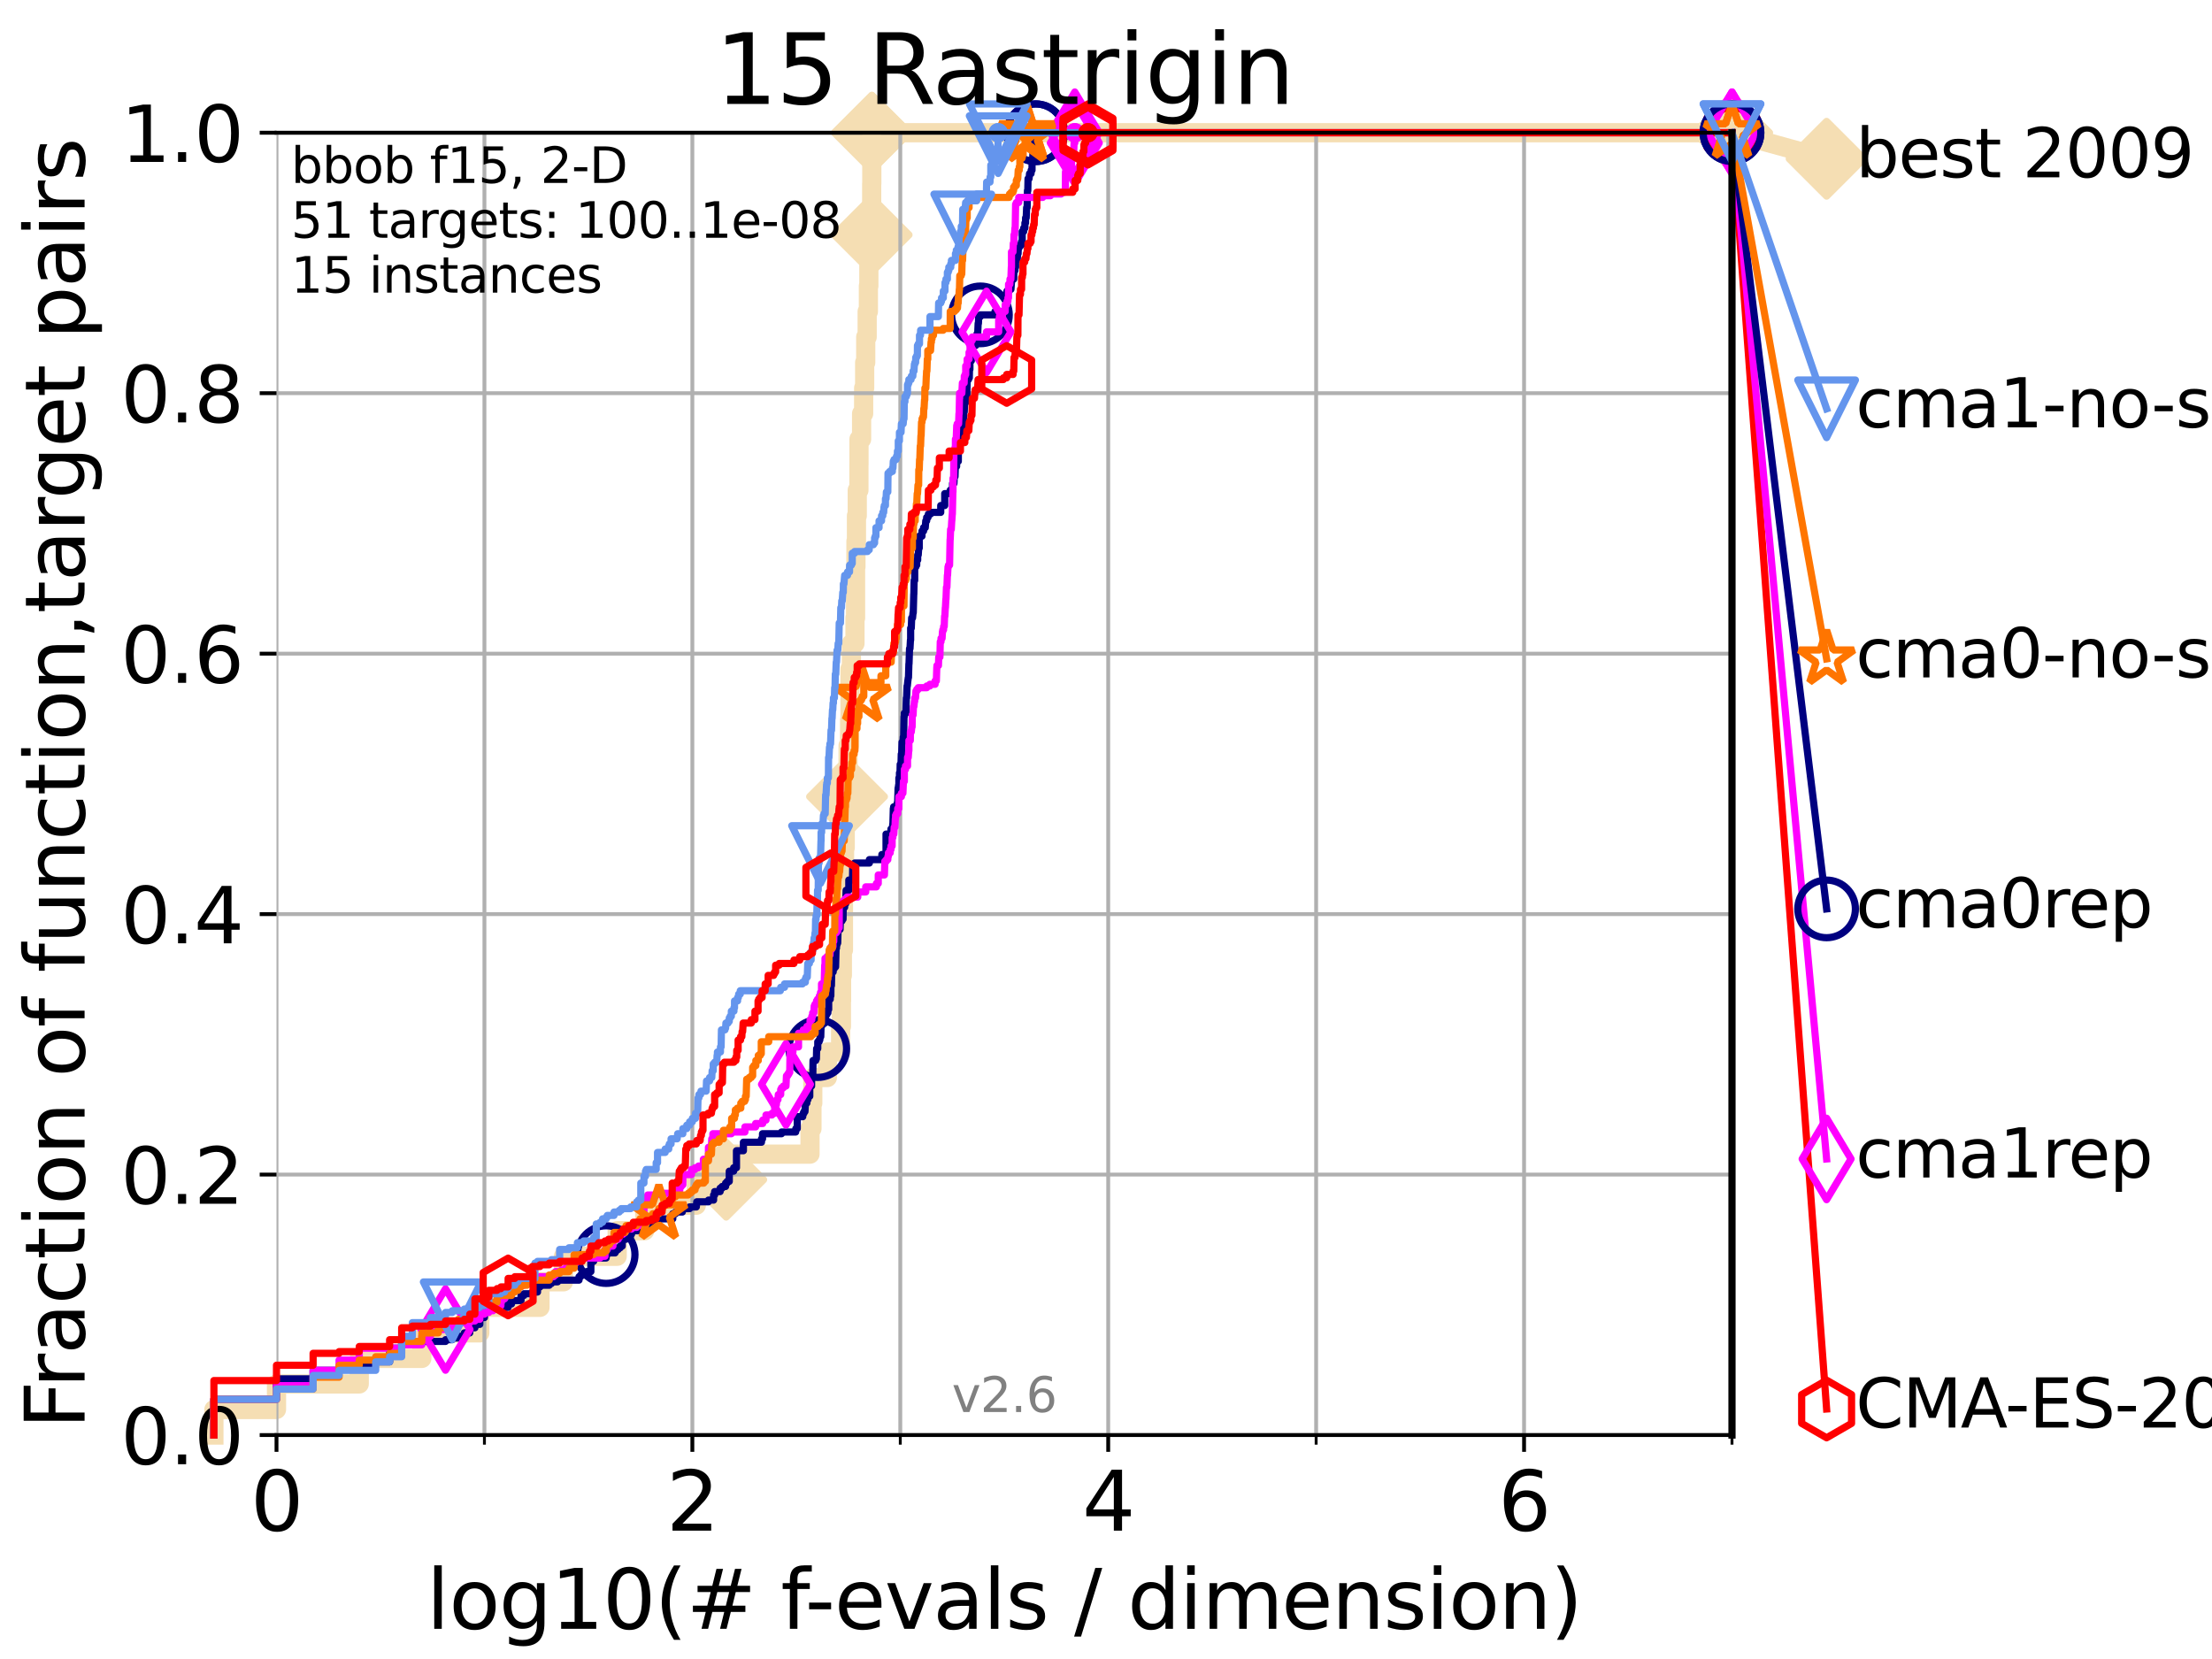 <?xml version="1.0" encoding="utf-8" standalone="no"?>
<!DOCTYPE svg PUBLIC "-//W3C//DTD SVG 1.1//EN"
  "http://www.w3.org/Graphics/SVG/1.1/DTD/svg11.dtd">
<svg xmlns:xlink="http://www.w3.org/1999/xlink" width="460.8pt" height="345.6pt" viewBox="0 0 460.8 345.6" xmlns="http://www.w3.org/2000/svg" version="1.1">
 <defs>
  <style type="text/css">*{stroke-linejoin: round; stroke-linecap: butt}</style>
 </defs>
 <g id="figure_1">
  <g id="patch_1">
   <path d="M 0 345.6 
L 460.8 345.6 
L 460.8 0 
L 0 0 
z
" style="fill: #ffffff"/>
  </g>
  <g id="axes_1">
   <g id="patch_2">
    <path d="M 57.6 298.944 
L 360.806 298.944 
L 360.806 27.648 
L 57.6 27.648 
z
" style="fill: #ffffff"/>
   </g>
   <g id="line2d_1">
    <path d="M 44.561 298.944 
L 44.561 293.624 
L 57.6 293.624 
L 57.6 288.305 
L 74.837 288.305 
L 74.837 282.985 
L 87.876 282.985 
L 87.876 277.666 
L 99.95 277.666 
L 99.95 272.346 
L 112.488 272.346 
L 112.488 267.027 
L 117.384 267.027 
L 117.384 261.707 
L 128.571 261.707 
L 128.571 256.388 
L 134.305 256.388 
L 134.305 251.068 
L 145.058 251.068 
L 145.058 245.749 
L 151.285 245.749 
L 151.285 240.429 
L 168.74 240.429 
L 168.74 235.11 
L 169.145 235.11 
L 169.145 229.79 
L 169.319 229.79 
L 169.319 224.471 
L 172.356 224.471 
L 172.356 219.151 
L 175.117 219.151 
L 175.117 213.832 
L 175.28 213.832 
L 175.28 208.512 
L 175.316 208.512 
L 175.316 203.192 
L 175.478 203.192 
L 175.478 197.873 
L 175.709 197.873 
L 175.709 187.234 
L 175.797 187.234 
L 175.797 181.914 
L 175.937 181.914 
L 175.937 176.595 
L 176.076 176.595 
L 176.076 171.275 
L 176.453 171.275 
L 176.453 165.956 
L 176.52 165.956 
L 176.52 160.636 
L 176.672 160.636 
L 176.672 155.317 
L 176.988 155.317 
L 176.988 149.997 
L 177.07 149.997 
L 177.07 139.358 
L 177.363 139.358 
L 177.363 134.039 
L 178.108 134.039 
L 178.108 128.719 
L 178.232 128.719 
L 178.232 118.08 
L 178.309 118.08 
L 178.309 112.76 
L 178.416 112.76 
L 178.416 107.441 
L 178.583 107.441 
L 178.583 102.121 
L 178.928 102.121 
L 178.928 96.802 
L 178.943 96.802 
L 178.943 91.482 
L 179.485 91.482 
L 179.485 86.163 
L 179.913 86.163 
L 179.913 80.843 
L 180.124 80.843 
L 180.124 75.524 
L 180.346 75.524 
L 180.346 70.204 
L 180.647 70.204 
L 180.647 64.885 
L 180.903 64.885 
L 180.903 59.565 
L 180.997 59.565 
L 180.997 54.246 
L 181.548 54.246 
L 181.548 48.926 
L 181.574 48.926 
L 181.574 43.607 
L 181.587 43.607 
L 181.587 38.287 
L 181.613 38.287 
L 181.613 32.968 
L 181.625 32.968 
L 181.625 27.648 
L 360.806 27.648 
" style="fill: none; stroke: #f5deb3; stroke-width: 4; stroke-linecap: square"/>
   </g>
   <g id="line2d_2">
    <defs>
     <path id="m80e4643762" d="M -0 7.778 
L 7.778 0 
L 0 -7.778 
L -7.778 -0 
z
" style="stroke: #f5deb3; stroke-width: 1.5; stroke-linejoin: miter"/>
    </defs>
    <g>
     <use xlink:href="#m80e4643762" x="151.285" y="245.749" style="fill: #f5deb3; stroke: #f5deb3; stroke-width: 1.5; stroke-linejoin: miter"/>
     <use xlink:href="#m80e4643762" x="176.453" y="165.956" style="fill: #f5deb3; stroke: #f5deb3; stroke-width: 1.5; stroke-linejoin: miter"/>
     <use xlink:href="#m80e4643762" x="181.574" y="48.926" style="fill: #f5deb3; stroke: #f5deb3; stroke-width: 1.5; stroke-linejoin: miter"/>
     <use xlink:href="#m80e4643762" x="181.625" y="27.648" style="fill: #f5deb3; stroke: #f5deb3; stroke-width: 1.5; stroke-linejoin: miter"/>
     <use xlink:href="#m80e4643762" x="181.625" y="27.648" style="fill: #f5deb3; stroke: #f5deb3; stroke-width: 1.5; stroke-linejoin: miter"/>
     <use xlink:href="#m80e4643762" x="360.806" y="27.648" style="fill: #f5deb3; stroke: #f5deb3; stroke-width: 1.5; stroke-linejoin: miter"/>
    </g>
   </g>
   <g id="line2d_3">
    <path style="fill: none; stroke: #f5deb3; stroke-width: 4; stroke-linecap: square"/>
    <g/>
   </g>
   <g id="line2d_4">
    <path d="M 360.806 27.648 
L 380.515 33.074 
" style="fill: none; stroke: #f5deb3; stroke-width: 4; stroke-linecap: square"/>
    <g>
     <use xlink:href="#m80e4643762" x="360.806" y="27.648" style="fill: #f5deb3; stroke: #f5deb3; stroke-width: 1.5; stroke-linejoin: miter"/>
     <use xlink:href="#m80e4643762" x="380.515" y="33.074" style="fill: #f5deb3; stroke: #f5deb3; stroke-width: 1.5; stroke-linejoin: miter"/>
    </g>
   </g>
   <g id="matplotlib.axis_1">
    <g id="xtick_1">
     <g id="line2d_5">
      <path d="M 57.6 298.944 
L 57.6 27.648 
" clip-path="url(#pc6c9c3bfc6)" style="fill: none; stroke: #b0b0b0; stroke-width: 0.8; stroke-linecap: square"/>
     </g>
     <g id="line2d_6">
      <defs>
       <path id="mc0f8c928b2" d="M 0 0 
L 0 3.5 
" style="stroke: #000000; stroke-width: 0.8"/>
      </defs>
      <g>
       <use xlink:href="#mc0f8c928b2" x="57.6" y="298.944" style="stroke: #000000; stroke-width: 0.8"/>
      </g>
     </g>
     <g id="text_1">
      <!-- 0 -->
      <g transform="translate(52.192 318.861)scale(0.17 -0.17)">
       <defs>
        <path id="DejaVuSans-30" d="M 2034 4250 
Q 1547 4250 1301 3770 
Q 1056 3291 1056 2328 
Q 1056 1369 1301 889 
Q 1547 409 2034 409 
Q 2525 409 2770 889 
Q 3016 1369 3016 2328 
Q 3016 3291 2770 3770 
Q 2525 4250 2034 4250 
z
M 2034 4750 
Q 2819 4750 3233 4129 
Q 3647 3509 3647 2328 
Q 3647 1150 3233 529 
Q 2819 -91 2034 -91 
Q 1250 -91 836 529 
Q 422 1150 422 2328 
Q 422 3509 836 4129 
Q 1250 4750 2034 4750 
z
" transform="scale(0.016)"/>
       </defs>
       <use xlink:href="#DejaVuSans-30"/>
      </g>
     </g>
    </g>
    <g id="xtick_2">
     <g id="line2d_7">
      <path d="M 144.23 298.944 
L 144.23 27.648 
" clip-path="url(#pc6c9c3bfc6)" style="fill: none; stroke: #b0b0b0; stroke-width: 0.8; stroke-linecap: square"/>
     </g>
     <g id="line2d_8">
      <g>
       <use xlink:href="#mc0f8c928b2" x="144.23" y="298.944" style="stroke: #000000; stroke-width: 0.8"/>
      </g>
     </g>
     <g id="text_2">
      <!-- 2 -->
      <g transform="translate(138.822 318.861)scale(0.17 -0.17)">
       <defs>
        <path id="DejaVuSans-32" d="M 1228 531 
L 3431 531 
L 3431 0 
L 469 0 
L 469 531 
Q 828 903 1448 1529 
Q 2069 2156 2228 2338 
Q 2531 2678 2651 2914 
Q 2772 3150 2772 3378 
Q 2772 3750 2511 3984 
Q 2250 4219 1831 4219 
Q 1534 4219 1204 4116 
Q 875 4013 500 3803 
L 500 4441 
Q 881 4594 1212 4672 
Q 1544 4750 1819 4750 
Q 2544 4750 2975 4387 
Q 3406 4025 3406 3419 
Q 3406 3131 3298 2873 
Q 3191 2616 2906 2266 
Q 2828 2175 2409 1742 
Q 1991 1309 1228 531 
z
" transform="scale(0.016)"/>
       </defs>
       <use xlink:href="#DejaVuSans-32"/>
      </g>
     </g>
    </g>
    <g id="xtick_3">
     <g id="line2d_9">
      <path d="M 230.861 298.944 
L 230.861 27.648 
" clip-path="url(#pc6c9c3bfc6)" style="fill: none; stroke: #b0b0b0; stroke-width: 0.8; stroke-linecap: square"/>
     </g>
     <g id="line2d_10">
      <g>
       <use xlink:href="#mc0f8c928b2" x="230.861" y="298.944" style="stroke: #000000; stroke-width: 0.8"/>
      </g>
     </g>
     <g id="text_3">
      <!-- 4 -->
      <g transform="translate(225.453 318.861)scale(0.17 -0.17)">
       <defs>
        <path id="DejaVuSans-34" d="M 2419 4116 
L 825 1625 
L 2419 1625 
L 2419 4116 
z
M 2253 4666 
L 3047 4666 
L 3047 1625 
L 3713 1625 
L 3713 1100 
L 3047 1100 
L 3047 0 
L 2419 0 
L 2419 1100 
L 313 1100 
L 313 1709 
L 2253 4666 
z
" transform="scale(0.016)"/>
       </defs>
       <use xlink:href="#DejaVuSans-34"/>
      </g>
     </g>
    </g>
    <g id="xtick_4">
     <g id="line2d_11">
      <path d="M 317.491 298.944 
L 317.491 27.648 
" clip-path="url(#pc6c9c3bfc6)" style="fill: none; stroke: #b0b0b0; stroke-width: 0.8; stroke-linecap: square"/>
     </g>
     <g id="line2d_12">
      <g>
       <use xlink:href="#mc0f8c928b2" x="317.491" y="298.944" style="stroke: #000000; stroke-width: 0.8"/>
      </g>
     </g>
     <g id="text_4">
      <!-- 6 -->
      <g transform="translate(312.083 318.861)scale(0.17 -0.17)">
       <defs>
        <path id="DejaVuSans-36" d="M 2113 2584 
Q 1688 2584 1439 2293 
Q 1191 2003 1191 1497 
Q 1191 994 1439 701 
Q 1688 409 2113 409 
Q 2538 409 2786 701 
Q 3034 994 3034 1497 
Q 3034 2003 2786 2293 
Q 2538 2584 2113 2584 
z
M 3366 4563 
L 3366 3988 
Q 3128 4100 2886 4159 
Q 2644 4219 2406 4219 
Q 1781 4219 1451 3797 
Q 1122 3375 1075 2522 
Q 1259 2794 1537 2939 
Q 1816 3084 2150 3084 
Q 2853 3084 3261 2657 
Q 3669 2231 3669 1497 
Q 3669 778 3244 343 
Q 2819 -91 2113 -91 
Q 1303 -91 875 529 
Q 447 1150 447 2328 
Q 447 3434 972 4092 
Q 1497 4750 2381 4750 
Q 2619 4750 2861 4703 
Q 3103 4656 3366 4563 
z
" transform="scale(0.016)"/>
       </defs>
       <use xlink:href="#DejaVuSans-36"/>
      </g>
     </g>
    </g>
    <g id="xtick_5">
     <g id="line2d_13">
      <path d="M 100.915 298.944 
L 100.915 27.648 
" clip-path="url(#pc6c9c3bfc6)" style="fill: none; stroke: #b0b0b0; stroke-width: 0.8; stroke-linecap: square"/>
     </g>
     <g id="line2d_14">
      <defs>
       <path id="m111b245ea4" d="M 0 0 
L 0 2 
" style="stroke: #000000; stroke-width: 0.6"/>
      </defs>
      <g>
       <use xlink:href="#m111b245ea4" x="100.915" y="298.944" style="stroke: #000000; stroke-width: 0.6"/>
      </g>
     </g>
    </g>
    <g id="xtick_6">
     <g id="line2d_15">
      <path d="M 187.546 298.944 
L 187.546 27.648 
" clip-path="url(#pc6c9c3bfc6)" style="fill: none; stroke: #b0b0b0; stroke-width: 0.8; stroke-linecap: square"/>
     </g>
     <g id="line2d_16">
      <g>
       <use xlink:href="#m111b245ea4" x="187.546" y="298.944" style="stroke: #000000; stroke-width: 0.6"/>
      </g>
     </g>
    </g>
    <g id="xtick_7">
     <g id="line2d_17">
      <path d="M 274.176 298.944 
L 274.176 27.648 
" clip-path="url(#pc6c9c3bfc6)" style="fill: none; stroke: #b0b0b0; stroke-width: 0.8; stroke-linecap: square"/>
     </g>
     <g id="line2d_18">
      <g>
       <use xlink:href="#m111b245ea4" x="274.176" y="298.944" style="stroke: #000000; stroke-width: 0.6"/>
      </g>
     </g>
    </g>
    <g id="xtick_8">
     <g id="line2d_19">
      <path d="M 360.806 298.944 
L 360.806 27.648 
" clip-path="url(#pc6c9c3bfc6)" style="fill: none; stroke: #b0b0b0; stroke-width: 0.8; stroke-linecap: square"/>
     </g>
     <g id="line2d_20">
      <g>
       <use xlink:href="#m111b245ea4" x="360.806" y="298.944" style="stroke: #000000; stroke-width: 0.6"/>
      </g>
     </g>
    </g>
    <g id="text_5">
     <!-- log10(# f-evals / dimension) -->
     <g transform="translate(88.823 339.314)scale(0.17 -0.17)">
      <defs>
       <path id="DejaVuSans-6c" d="M 603 4863 
L 1178 4863 
L 1178 0 
L 603 0 
L 603 4863 
z
" transform="scale(0.016)"/>
       <path id="DejaVuSans-6f" d="M 1959 3097 
Q 1497 3097 1228 2736 
Q 959 2375 959 1747 
Q 959 1119 1226 758 
Q 1494 397 1959 397 
Q 2419 397 2687 759 
Q 2956 1122 2956 1747 
Q 2956 2369 2687 2733 
Q 2419 3097 1959 3097 
z
M 1959 3584 
Q 2709 3584 3137 3096 
Q 3566 2609 3566 1747 
Q 3566 888 3137 398 
Q 2709 -91 1959 -91 
Q 1206 -91 779 398 
Q 353 888 353 1747 
Q 353 2609 779 3096 
Q 1206 3584 1959 3584 
z
" transform="scale(0.016)"/>
       <path id="DejaVuSans-67" d="M 2906 1791 
Q 2906 2416 2648 2759 
Q 2391 3103 1925 3103 
Q 1463 3103 1205 2759 
Q 947 2416 947 1791 
Q 947 1169 1205 825 
Q 1463 481 1925 481 
Q 2391 481 2648 825 
Q 2906 1169 2906 1791 
z
M 3481 434 
Q 3481 -459 3084 -895 
Q 2688 -1331 1869 -1331 
Q 1566 -1331 1297 -1286 
Q 1028 -1241 775 -1147 
L 775 -588 
Q 1028 -725 1275 -790 
Q 1522 -856 1778 -856 
Q 2344 -856 2625 -561 
Q 2906 -266 2906 331 
L 2906 616 
Q 2728 306 2450 153 
Q 2172 0 1784 0 
Q 1141 0 747 490 
Q 353 981 353 1791 
Q 353 2603 747 3093 
Q 1141 3584 1784 3584 
Q 2172 3584 2450 3431 
Q 2728 3278 2906 2969 
L 2906 3500 
L 3481 3500 
L 3481 434 
z
" transform="scale(0.016)"/>
       <path id="DejaVuSans-31" d="M 794 531 
L 1825 531 
L 1825 4091 
L 703 3866 
L 703 4441 
L 1819 4666 
L 2450 4666 
L 2450 531 
L 3481 531 
L 3481 0 
L 794 0 
L 794 531 
z
" transform="scale(0.016)"/>
       <path id="DejaVuSans-28" d="M 1984 4856 
Q 1566 4138 1362 3434 
Q 1159 2731 1159 2009 
Q 1159 1288 1364 580 
Q 1569 -128 1984 -844 
L 1484 -844 
Q 1016 -109 783 600 
Q 550 1309 550 2009 
Q 550 2706 781 3412 
Q 1013 4119 1484 4856 
L 1984 4856 
z
" transform="scale(0.016)"/>
       <path id="DejaVuSans-23" d="M 3272 2816 
L 2363 2816 
L 2100 1772 
L 3016 1772 
L 3272 2816 
z
M 2803 4594 
L 2478 3297 
L 3391 3297 
L 3719 4594 
L 4219 4594 
L 3897 3297 
L 4872 3297 
L 4872 2816 
L 3775 2816 
L 3519 1772 
L 4513 1772 
L 4513 1294 
L 3397 1294 
L 3072 0 
L 2572 0 
L 2894 1294 
L 1978 1294 
L 1656 0 
L 1153 0 
L 1478 1294 
L 494 1294 
L 494 1772 
L 1594 1772 
L 1856 2816 
L 850 2816 
L 850 3297 
L 1978 3297 
L 2297 4594 
L 2803 4594 
z
" transform="scale(0.016)"/>
       <path id="DejaVuSans-20" transform="scale(0.016)"/>
       <path id="DejaVuSans-66" d="M 2375 4863 
L 2375 4384 
L 1825 4384 
Q 1516 4384 1395 4259 
Q 1275 4134 1275 3809 
L 1275 3500 
L 2222 3500 
L 2222 3053 
L 1275 3053 
L 1275 0 
L 697 0 
L 697 3053 
L 147 3053 
L 147 3500 
L 697 3500 
L 697 3744 
Q 697 4328 969 4595 
Q 1241 4863 1831 4863 
L 2375 4863 
z
" transform="scale(0.016)"/>
       <path id="DejaVuSans-2d" d="M 313 2009 
L 1997 2009 
L 1997 1497 
L 313 1497 
L 313 2009 
z
" transform="scale(0.016)"/>
       <path id="DejaVuSans-65" d="M 3597 1894 
L 3597 1613 
L 953 1613 
Q 991 1019 1311 708 
Q 1631 397 2203 397 
Q 2534 397 2845 478 
Q 3156 559 3463 722 
L 3463 178 
Q 3153 47 2828 -22 
Q 2503 -91 2169 -91 
Q 1331 -91 842 396 
Q 353 884 353 1716 
Q 353 2575 817 3079 
Q 1281 3584 2069 3584 
Q 2775 3584 3186 3129 
Q 3597 2675 3597 1894 
z
M 3022 2063 
Q 3016 2534 2758 2815 
Q 2500 3097 2075 3097 
Q 1594 3097 1305 2825 
Q 1016 2553 972 2059 
L 3022 2063 
z
" transform="scale(0.016)"/>
       <path id="DejaVuSans-76" d="M 191 3500 
L 800 3500 
L 1894 563 
L 2988 3500 
L 3597 3500 
L 2284 0 
L 1503 0 
L 191 3500 
z
" transform="scale(0.016)"/>
       <path id="DejaVuSans-61" d="M 2194 1759 
Q 1497 1759 1228 1600 
Q 959 1441 959 1056 
Q 959 750 1161 570 
Q 1363 391 1709 391 
Q 2188 391 2477 730 
Q 2766 1069 2766 1631 
L 2766 1759 
L 2194 1759 
z
M 3341 1997 
L 3341 0 
L 2766 0 
L 2766 531 
Q 2569 213 2275 61 
Q 1981 -91 1556 -91 
Q 1019 -91 701 211 
Q 384 513 384 1019 
Q 384 1609 779 1909 
Q 1175 2209 1959 2209 
L 2766 2209 
L 2766 2266 
Q 2766 2663 2505 2880 
Q 2244 3097 1772 3097 
Q 1472 3097 1187 3025 
Q 903 2953 641 2809 
L 641 3341 
Q 956 3463 1253 3523 
Q 1550 3584 1831 3584 
Q 2591 3584 2966 3190 
Q 3341 2797 3341 1997 
z
" transform="scale(0.016)"/>
       <path id="DejaVuSans-73" d="M 2834 3397 
L 2834 2853 
Q 2591 2978 2328 3040 
Q 2066 3103 1784 3103 
Q 1356 3103 1142 2972 
Q 928 2841 928 2578 
Q 928 2378 1081 2264 
Q 1234 2150 1697 2047 
L 1894 2003 
Q 2506 1872 2764 1633 
Q 3022 1394 3022 966 
Q 3022 478 2636 193 
Q 2250 -91 1575 -91 
Q 1294 -91 989 -36 
Q 684 19 347 128 
L 347 722 
Q 666 556 975 473 
Q 1284 391 1588 391 
Q 1994 391 2212 530 
Q 2431 669 2431 922 
Q 2431 1156 2273 1281 
Q 2116 1406 1581 1522 
L 1381 1569 
Q 847 1681 609 1914 
Q 372 2147 372 2553 
Q 372 3047 722 3315 
Q 1072 3584 1716 3584 
Q 2034 3584 2315 3537 
Q 2597 3491 2834 3397 
z
" transform="scale(0.016)"/>
       <path id="DejaVuSans-2f" d="M 1625 4666 
L 2156 4666 
L 531 -594 
L 0 -594 
L 1625 4666 
z
" transform="scale(0.016)"/>
       <path id="DejaVuSans-64" d="M 2906 2969 
L 2906 4863 
L 3481 4863 
L 3481 0 
L 2906 0 
L 2906 525 
Q 2725 213 2448 61 
Q 2172 -91 1784 -91 
Q 1150 -91 751 415 
Q 353 922 353 1747 
Q 353 2572 751 3078 
Q 1150 3584 1784 3584 
Q 2172 3584 2448 3432 
Q 2725 3281 2906 2969 
z
M 947 1747 
Q 947 1113 1208 752 
Q 1469 391 1925 391 
Q 2381 391 2643 752 
Q 2906 1113 2906 1747 
Q 2906 2381 2643 2742 
Q 2381 3103 1925 3103 
Q 1469 3103 1208 2742 
Q 947 2381 947 1747 
z
" transform="scale(0.016)"/>
       <path id="DejaVuSans-69" d="M 603 3500 
L 1178 3500 
L 1178 0 
L 603 0 
L 603 3500 
z
M 603 4863 
L 1178 4863 
L 1178 4134 
L 603 4134 
L 603 4863 
z
" transform="scale(0.016)"/>
       <path id="DejaVuSans-6d" d="M 3328 2828 
Q 3544 3216 3844 3400 
Q 4144 3584 4550 3584 
Q 5097 3584 5394 3201 
Q 5691 2819 5691 2113 
L 5691 0 
L 5113 0 
L 5113 2094 
Q 5113 2597 4934 2840 
Q 4756 3084 4391 3084 
Q 3944 3084 3684 2787 
Q 3425 2491 3425 1978 
L 3425 0 
L 2847 0 
L 2847 2094 
Q 2847 2600 2669 2842 
Q 2491 3084 2119 3084 
Q 1678 3084 1418 2786 
Q 1159 2488 1159 1978 
L 1159 0 
L 581 0 
L 581 3500 
L 1159 3500 
L 1159 2956 
Q 1356 3278 1631 3431 
Q 1906 3584 2284 3584 
Q 2666 3584 2933 3390 
Q 3200 3197 3328 2828 
z
" transform="scale(0.016)"/>
       <path id="DejaVuSans-6e" d="M 3513 2113 
L 3513 0 
L 2938 0 
L 2938 2094 
Q 2938 2591 2744 2837 
Q 2550 3084 2163 3084 
Q 1697 3084 1428 2787 
Q 1159 2491 1159 1978 
L 1159 0 
L 581 0 
L 581 3500 
L 1159 3500 
L 1159 2956 
Q 1366 3272 1645 3428 
Q 1925 3584 2291 3584 
Q 2894 3584 3203 3211 
Q 3513 2838 3513 2113 
z
" transform="scale(0.016)"/>
       <path id="DejaVuSans-29" d="M 513 4856 
L 1013 4856 
Q 1481 4119 1714 3412 
Q 1947 2706 1947 2009 
Q 1947 1309 1714 600 
Q 1481 -109 1013 -844 
L 513 -844 
Q 928 -128 1133 580 
Q 1338 1288 1338 2009 
Q 1338 2731 1133 3434 
Q 928 4138 513 4856 
z
" transform="scale(0.016)"/>
      </defs>
      <use xlink:href="#DejaVuSans-6c"/>
      <use xlink:href="#DejaVuSans-6f" x="27.783"/>
      <use xlink:href="#DejaVuSans-67" x="88.965"/>
      <use xlink:href="#DejaVuSans-31" x="152.441"/>
      <use xlink:href="#DejaVuSans-30" x="216.064"/>
      <use xlink:href="#DejaVuSans-28" x="279.688"/>
      <use xlink:href="#DejaVuSans-23" x="318.701"/>
      <use xlink:href="#DejaVuSans-20" x="402.49"/>
      <use xlink:href="#DejaVuSans-66" x="434.277"/>
      <use xlink:href="#DejaVuSans-2d" x="463.982"/>
      <use xlink:href="#DejaVuSans-65" x="500.066"/>
      <use xlink:href="#DejaVuSans-76" x="561.59"/>
      <use xlink:href="#DejaVuSans-61" x="620.77"/>
      <use xlink:href="#DejaVuSans-6c" x="682.049"/>
      <use xlink:href="#DejaVuSans-73" x="709.832"/>
      <use xlink:href="#DejaVuSans-20" x="761.932"/>
      <use xlink:href="#DejaVuSans-2f" x="793.719"/>
      <use xlink:href="#DejaVuSans-20" x="827.41"/>
      <use xlink:href="#DejaVuSans-64" x="859.197"/>
      <use xlink:href="#DejaVuSans-69" x="922.674"/>
      <use xlink:href="#DejaVuSans-6d" x="950.457"/>
      <use xlink:href="#DejaVuSans-65" x="1047.869"/>
      <use xlink:href="#DejaVuSans-6e" x="1109.393"/>
      <use xlink:href="#DejaVuSans-73" x="1172.771"/>
      <use xlink:href="#DejaVuSans-69" x="1224.871"/>
      <use xlink:href="#DejaVuSans-6f" x="1252.654"/>
      <use xlink:href="#DejaVuSans-6e" x="1313.836"/>
      <use xlink:href="#DejaVuSans-29" x="1377.215"/>
     </g>
    </g>
   </g>
   <g id="matplotlib.axis_2">
    <g id="ytick_1">
     <g id="line2d_21">
      <path d="M 57.6 298.944 
L 360.806 298.944 
" clip-path="url(#pc6c9c3bfc6)" style="fill: none; stroke: #b0b0b0; stroke-width: 0.8; stroke-linecap: square"/>
     </g>
     <g id="line2d_22">
      <defs>
       <path id="m9e36bef9bf" d="M 0 0 
L -3.5 0 
" style="stroke: #000000; stroke-width: 0.8"/>
      </defs>
      <g>
       <use xlink:href="#m9e36bef9bf" x="57.6" y="298.944" style="stroke: #000000; stroke-width: 0.8"/>
      </g>
     </g>
     <g id="text_6">
      <!-- 0.0 -->
      <g transform="translate(25.155 305.023)scale(0.16 -0.16)">
       <defs>
        <path id="DejaVuSans-2e" d="M 684 794 
L 1344 794 
L 1344 0 
L 684 0 
L 684 794 
z
" transform="scale(0.016)"/>
       </defs>
       <use xlink:href="#DejaVuSans-30"/>
       <use xlink:href="#DejaVuSans-2e" x="63.623"/>
       <use xlink:href="#DejaVuSans-30" x="95.41"/>
      </g>
     </g>
    </g>
    <g id="ytick_2">
     <g id="line2d_23">
      <path d="M 57.6 244.685 
L 360.806 244.685 
" clip-path="url(#pc6c9c3bfc6)" style="fill: none; stroke: #b0b0b0; stroke-width: 0.8; stroke-linecap: square"/>
     </g>
     <g id="line2d_24">
      <g>
       <use xlink:href="#m9e36bef9bf" x="57.6" y="244.685" style="stroke: #000000; stroke-width: 0.8"/>
      </g>
     </g>
     <g id="text_7">
      <!-- 0.2 -->
      <g transform="translate(25.155 250.764)scale(0.16 -0.16)">
       <use xlink:href="#DejaVuSans-30"/>
       <use xlink:href="#DejaVuSans-2e" x="63.623"/>
       <use xlink:href="#DejaVuSans-32" x="95.41"/>
      </g>
     </g>
    </g>
    <g id="ytick_3">
     <g id="line2d_25">
      <path d="M 57.6 190.426 
L 360.806 190.426 
" clip-path="url(#pc6c9c3bfc6)" style="fill: none; stroke: #b0b0b0; stroke-width: 0.8; stroke-linecap: square"/>
     </g>
     <g id="line2d_26">
      <g>
       <use xlink:href="#m9e36bef9bf" x="57.6" y="190.426" style="stroke: #000000; stroke-width: 0.8"/>
      </g>
     </g>
     <g id="text_8">
      <!-- 0.4 -->
      <g transform="translate(25.155 196.504)scale(0.16 -0.16)">
       <use xlink:href="#DejaVuSans-30"/>
       <use xlink:href="#DejaVuSans-2e" x="63.623"/>
       <use xlink:href="#DejaVuSans-34" x="95.41"/>
      </g>
     </g>
    </g>
    <g id="ytick_4">
     <g id="line2d_27">
      <path d="M 57.6 136.166 
L 360.806 136.166 
" clip-path="url(#pc6c9c3bfc6)" style="fill: none; stroke: #b0b0b0; stroke-width: 0.8; stroke-linecap: square"/>
     </g>
     <g id="line2d_28">
      <g>
       <use xlink:href="#m9e36bef9bf" x="57.6" y="136.166" style="stroke: #000000; stroke-width: 0.8"/>
      </g>
     </g>
     <g id="text_9">
      <!-- 0.6 -->
      <g transform="translate(25.155 142.245)scale(0.16 -0.16)">
       <use xlink:href="#DejaVuSans-30"/>
       <use xlink:href="#DejaVuSans-2e" x="63.623"/>
       <use xlink:href="#DejaVuSans-36" x="95.41"/>
      </g>
     </g>
    </g>
    <g id="ytick_5">
     <g id="line2d_29">
      <path d="M 57.6 81.907 
L 360.806 81.907 
" clip-path="url(#pc6c9c3bfc6)" style="fill: none; stroke: #b0b0b0; stroke-width: 0.8; stroke-linecap: square"/>
     </g>
     <g id="line2d_30">
      <g>
       <use xlink:href="#m9e36bef9bf" x="57.6" y="81.907" style="stroke: #000000; stroke-width: 0.8"/>
      </g>
     </g>
     <g id="text_10">
      <!-- 0.8 -->
      <g transform="translate(25.155 87.986)scale(0.16 -0.16)">
       <defs>
        <path id="DejaVuSans-38" d="M 2034 2216 
Q 1584 2216 1326 1975 
Q 1069 1734 1069 1313 
Q 1069 891 1326 650 
Q 1584 409 2034 409 
Q 2484 409 2743 651 
Q 3003 894 3003 1313 
Q 3003 1734 2745 1975 
Q 2488 2216 2034 2216 
z
M 1403 2484 
Q 997 2584 770 2862 
Q 544 3141 544 3541 
Q 544 4100 942 4425 
Q 1341 4750 2034 4750 
Q 2731 4750 3128 4425 
Q 3525 4100 3525 3541 
Q 3525 3141 3298 2862 
Q 3072 2584 2669 2484 
Q 3125 2378 3379 2068 
Q 3634 1759 3634 1313 
Q 3634 634 3220 271 
Q 2806 -91 2034 -91 
Q 1263 -91 848 271 
Q 434 634 434 1313 
Q 434 1759 690 2068 
Q 947 2378 1403 2484 
z
M 1172 3481 
Q 1172 3119 1398 2916 
Q 1625 2713 2034 2713 
Q 2441 2713 2670 2916 
Q 2900 3119 2900 3481 
Q 2900 3844 2670 4047 
Q 2441 4250 2034 4250 
Q 1625 4250 1398 4047 
Q 1172 3844 1172 3481 
z
" transform="scale(0.016)"/>
       </defs>
       <use xlink:href="#DejaVuSans-30"/>
       <use xlink:href="#DejaVuSans-2e" x="63.623"/>
       <use xlink:href="#DejaVuSans-38" x="95.41"/>
      </g>
     </g>
    </g>
    <g id="ytick_6">
     <g id="line2d_31">
      <path d="M 57.6 27.648 
L 360.806 27.648 
" clip-path="url(#pc6c9c3bfc6)" style="fill: none; stroke: #b0b0b0; stroke-width: 0.8; stroke-linecap: square"/>
     </g>
     <g id="line2d_32">
      <g>
       <use xlink:href="#m9e36bef9bf" x="57.6" y="27.648" style="stroke: #000000; stroke-width: 0.8"/>
      </g>
     </g>
     <g id="text_11">
      <!-- 1.0 -->
      <g transform="translate(25.155 33.727)scale(0.16 -0.16)">
       <use xlink:href="#DejaVuSans-31"/>
       <use xlink:href="#DejaVuSans-2e" x="63.623"/>
       <use xlink:href="#DejaVuSans-30" x="95.41"/>
      </g>
     </g>
    </g>
    <g id="text_12">
     <!-- Fraction of function,target pairs -->
     <g transform="translate(17.62 297.681)rotate(-90)scale(0.17 -0.17)">
      <defs>
       <path id="DejaVuSans-46" d="M 628 4666 
L 3309 4666 
L 3309 4134 
L 1259 4134 
L 1259 2759 
L 3109 2759 
L 3109 2228 
L 1259 2228 
L 1259 0 
L 628 0 
L 628 4666 
z
" transform="scale(0.016)"/>
       <path id="DejaVuSans-72" d="M 2631 2963 
Q 2534 3019 2420 3045 
Q 2306 3072 2169 3072 
Q 1681 3072 1420 2755 
Q 1159 2438 1159 1844 
L 1159 0 
L 581 0 
L 581 3500 
L 1159 3500 
L 1159 2956 
Q 1341 3275 1631 3429 
Q 1922 3584 2338 3584 
Q 2397 3584 2469 3576 
Q 2541 3569 2628 3553 
L 2631 2963 
z
" transform="scale(0.016)"/>
       <path id="DejaVuSans-63" d="M 3122 3366 
L 3122 2828 
Q 2878 2963 2633 3030 
Q 2388 3097 2138 3097 
Q 1578 3097 1268 2742 
Q 959 2388 959 1747 
Q 959 1106 1268 751 
Q 1578 397 2138 397 
Q 2388 397 2633 464 
Q 2878 531 3122 666 
L 3122 134 
Q 2881 22 2623 -34 
Q 2366 -91 2075 -91 
Q 1284 -91 818 406 
Q 353 903 353 1747 
Q 353 2603 823 3093 
Q 1294 3584 2113 3584 
Q 2378 3584 2631 3529 
Q 2884 3475 3122 3366 
z
" transform="scale(0.016)"/>
       <path id="DejaVuSans-74" d="M 1172 4494 
L 1172 3500 
L 2356 3500 
L 2356 3053 
L 1172 3053 
L 1172 1153 
Q 1172 725 1289 603 
Q 1406 481 1766 481 
L 2356 481 
L 2356 0 
L 1766 0 
Q 1100 0 847 248 
Q 594 497 594 1153 
L 594 3053 
L 172 3053 
L 172 3500 
L 594 3500 
L 594 4494 
L 1172 4494 
z
" transform="scale(0.016)"/>
       <path id="DejaVuSans-75" d="M 544 1381 
L 544 3500 
L 1119 3500 
L 1119 1403 
Q 1119 906 1312 657 
Q 1506 409 1894 409 
Q 2359 409 2629 706 
Q 2900 1003 2900 1516 
L 2900 3500 
L 3475 3500 
L 3475 0 
L 2900 0 
L 2900 538 
Q 2691 219 2414 64 
Q 2138 -91 1772 -91 
Q 1169 -91 856 284 
Q 544 659 544 1381 
z
M 1991 3584 
L 1991 3584 
z
" transform="scale(0.016)"/>
       <path id="DejaVuSans-2c" d="M 750 794 
L 1409 794 
L 1409 256 
L 897 -744 
L 494 -744 
L 750 256 
L 750 794 
z
" transform="scale(0.016)"/>
       <path id="DejaVuSans-70" d="M 1159 525 
L 1159 -1331 
L 581 -1331 
L 581 3500 
L 1159 3500 
L 1159 2969 
Q 1341 3281 1617 3432 
Q 1894 3584 2278 3584 
Q 2916 3584 3314 3078 
Q 3713 2572 3713 1747 
Q 3713 922 3314 415 
Q 2916 -91 2278 -91 
Q 1894 -91 1617 61 
Q 1341 213 1159 525 
z
M 3116 1747 
Q 3116 2381 2855 2742 
Q 2594 3103 2138 3103 
Q 1681 3103 1420 2742 
Q 1159 2381 1159 1747 
Q 1159 1113 1420 752 
Q 1681 391 2138 391 
Q 2594 391 2855 752 
Q 3116 1113 3116 1747 
z
" transform="scale(0.016)"/>
      </defs>
      <use xlink:href="#DejaVuSans-46"/>
      <use xlink:href="#DejaVuSans-72" x="50.27"/>
      <use xlink:href="#DejaVuSans-61" x="91.383"/>
      <use xlink:href="#DejaVuSans-63" x="152.662"/>
      <use xlink:href="#DejaVuSans-74" x="207.643"/>
      <use xlink:href="#DejaVuSans-69" x="246.852"/>
      <use xlink:href="#DejaVuSans-6f" x="274.635"/>
      <use xlink:href="#DejaVuSans-6e" x="335.816"/>
      <use xlink:href="#DejaVuSans-20" x="399.195"/>
      <use xlink:href="#DejaVuSans-6f" x="430.982"/>
      <use xlink:href="#DejaVuSans-66" x="492.164"/>
      <use xlink:href="#DejaVuSans-20" x="527.369"/>
      <use xlink:href="#DejaVuSans-66" x="559.156"/>
      <use xlink:href="#DejaVuSans-75" x="594.361"/>
      <use xlink:href="#DejaVuSans-6e" x="657.74"/>
      <use xlink:href="#DejaVuSans-63" x="721.119"/>
      <use xlink:href="#DejaVuSans-74" x="776.1"/>
      <use xlink:href="#DejaVuSans-69" x="815.309"/>
      <use xlink:href="#DejaVuSans-6f" x="843.092"/>
      <use xlink:href="#DejaVuSans-6e" x="904.273"/>
      <use xlink:href="#DejaVuSans-2c" x="967.652"/>
      <use xlink:href="#DejaVuSans-74" x="999.439"/>
      <use xlink:href="#DejaVuSans-61" x="1038.648"/>
      <use xlink:href="#DejaVuSans-72" x="1099.928"/>
      <use xlink:href="#DejaVuSans-67" x="1139.291"/>
      <use xlink:href="#DejaVuSans-65" x="1202.768"/>
      <use xlink:href="#DejaVuSans-74" x="1264.291"/>
      <use xlink:href="#DejaVuSans-20" x="1303.5"/>
      <use xlink:href="#DejaVuSans-70" x="1335.287"/>
      <use xlink:href="#DejaVuSans-61" x="1398.764"/>
      <use xlink:href="#DejaVuSans-69" x="1460.043"/>
      <use xlink:href="#DejaVuSans-72" x="1487.826"/>
      <use xlink:href="#DejaVuSans-73" x="1528.939"/>
     </g>
    </g>
   </g>
   <g id="line2d_33">
    <defs>
     <path id="mecf371fa8a" d="M 0 1.5 
C 0.398 1.5 0.779 1.342 1.061 1.061 
C 1.342 0.779 1.5 0.398 1.5 0 
C 1.5 -0.398 1.342 -0.779 1.061 -1.061 
C 0.779 -1.342 0.398 -1.5 0 -1.5 
C -0.398 -1.5 -0.779 -1.342 -1.061 -1.061 
C -1.342 -0.779 -1.5 -0.398 -1.5 0 
C -1.5 0.398 -1.342 0.779 -1.061 1.061 
C -0.779 1.342 -0.398 1.5 0 1.5 
z
" style="stroke: #f5deb3"/>
    </defs>
    <g>
     <use xlink:href="#mecf371fa8a" x="181.625" y="27.648" style="fill: #f5deb3; stroke: #f5deb3"/>
     <use xlink:href="#mecf371fa8a" x="181.625" y="27.648" style="fill: #f5deb3; stroke: #f5deb3"/>
    </g>
   </g>
   <g id="line2d_34">
    <defs>
     <path id="m13a1f547eb" d="M 0 1.5 
C 0.398 1.5 0.779 1.342 1.061 1.061 
C 1.342 0.779 1.5 0.398 1.5 0 
C 1.5 -0.398 1.342 -0.779 1.061 -1.061 
C 0.779 -1.342 0.398 -1.5 0 -1.5 
C -0.398 -1.5 -0.779 -1.342 -1.061 -1.061 
C -1.342 -0.779 -1.5 -0.398 -1.5 0 
C -1.5 0.398 -1.342 0.779 -1.061 1.061 
C -0.779 1.342 -0.398 1.5 0 1.5 
z
" style="stroke: #000080"/>
    </defs>
    <g>
     <use xlink:href="#m13a1f547eb" x="215.752" y="27.648" style="fill: #000080; stroke: #000080"/>
     <use xlink:href="#m13a1f547eb" x="215.752" y="27.648" style="fill: #000080; stroke: #000080"/>
    </g>
   </g>
   <g id="line2d_35">
    <path d="M 44.561 298.944 
L 44.561 291.497 
L 57.6 291.497 
L 57.6 287.241 
L 65.227 287.241 
L 65.227 285.468 
L 70.639 285.468 
L 70.639 284.759 
L 74.837 284.759 
L 74.837 284.049 
L 78.267 284.049 
L 78.267 283.695 
L 81.166 283.695 
L 81.166 280.858 
L 83.678 280.858 
L 83.678 279.439 
L 92.812 279.439 
L 92.812 279.084 
L 94.206 279.084 
L 94.206 278.73 
L 95.503 278.73 
L 95.503 278.375 
L 96.718 278.375 
L 96.718 277.666 
L 97.858 277.666 
L 97.858 276.602 
L 98.933 276.602 
L 98.933 275.893 
L 99.95 275.893 
L 99.95 274.474 
L 100.915 274.474 
L 100.915 273.056 
L 101.833 273.056 
L 101.833 272.701 
L 102.708 272.701 
L 102.708 272.346 
L 105.851 272.346 
L 105.851 271.637 
L 106.561 271.637 
L 106.561 270.928 
L 108.543 270.928 
L 108.543 269.864 
L 109.159 269.864 
L 109.159 269.509 
L 110.897 269.509 
L 110.897 269.155 
L 111.972 269.155 
L 111.972 268.091 
L 112.488 268.091 
L 112.488 267.736 
L 114.419 267.736 
L 114.419 267.381 
L 114.872 267.381 
L 114.872 267.027 
L 116.17 267.027 
L 116.17 266.672 
L 120.617 266.672 
L 120.617 265.963 
L 120.944 265.963 
L 120.944 265.608 
L 121.893 265.608 
L 121.893 265.254 
L 122.199 265.254 
L 122.199 264.899 
L 123.088 264.899 
L 123.088 262.771 
L 123.658 262.771 
L 123.658 262.062 
L 126.275 262.062 
L 126.275 261.353 
L 126.517 261.353 
L 126.517 260.998 
L 128.134 260.998 
L 128.134 260.643 
L 128.354 260.643 
L 128.354 260.289 
L 128.786 260.289 
L 128.786 259.934 
L 129.209 259.934 
L 129.209 259.579 
L 129.623 259.579 
L 129.623 258.161 
L 130.423 258.161 
L 130.423 257.452 
L 131.378 257.452 
L 131.378 257.097 
L 131.564 257.097 
L 131.564 256.388 
L 134.305 256.388 
L 134.305 255.678 
L 134.464 255.678 
L 134.464 255.324 
L 135.085 255.324 
L 135.085 254.969 
L 136.556 254.969 
L 136.556 254.26 
L 137.25 254.26 
L 137.25 253.905 
L 140.15 253.905 
L 140.15 252.841 
L 140.725 252.841 
L 140.725 252.487 
L 142.144 252.487 
L 142.248 251.778 
L 143.657 251.778 
L 143.657 251.423 
L 145.058 251.423 
L 145.148 250.359 
L 147.582 250.359 
L 147.582 250.004 
L 148.652 250.004 
L 148.652 248.94 
L 148.874 248.94 
L 148.874 248.231 
L 150.015 248.231 
L 150.015 247.522 
L 150.425 247.522 
L 150.425 247.167 
L 151.155 247.167 
L 151.155 246.458 
L 151.478 246.458 
L 151.478 246.103 
L 151.92 246.103 
L 151.92 243.976 
L 152.835 243.976 
L 152.835 243.266 
L 153.421 243.266 
L 153.421 239.72 
L 154.865 239.72 
L 154.865 237.947 
L 158.63 237.947 
L 158.63 237.237 
L 158.848 237.237 
L 158.848 236.174 
L 162.81 236.174 
L 162.81 235.819 
L 165.755 235.819 
L 165.785 235.11 
L 166.082 235.11 
L 166.082 232.627 
L 167.224 232.627 
L 167.307 231.918 
L 167.472 231.918 
L 167.472 231.563 
L 167.689 231.563 
L 167.77 230.145 
L 167.824 230.145 
L 167.824 229.79 
L 168.09 229.79 
L 168.09 229.081 
L 168.301 229.081 
L 168.301 228.372 
L 168.689 228.372 
L 168.689 226.244 
L 169.07 226.244 
L 169.07 224.471 
L 169.195 224.471 
L 169.195 224.116 
L 169.319 224.116 
L 169.369 220.924 
L 169.929 220.924 
L 169.929 220.57 
L 170.072 220.57 
L 170.12 218.442 
L 170.356 218.442 
L 170.356 217.023 
L 170.635 217.023 
L 170.635 216.669 
L 170.773 216.669 
L 170.865 215.959 
L 170.979 215.959 
L 171.047 213.477 
L 171.405 213.477 
L 171.405 213.122 
L 171.843 213.122 
L 171.908 212.058 
L 171.994 212.058 
L 171.994 211.349 
L 172.251 211.349 
L 172.251 210.994 
L 172.462 210.994 
L 172.483 210.285 
L 172.629 210.285 
L 172.629 208.157 
L 172.958 208.157 
L 172.958 207.448 
L 173.08 207.448 
L 173.101 205.32 
L 173.202 205.32 
L 173.262 202.483 
L 173.561 202.483 
L 173.561 201.774 
L 173.797 201.774 
L 173.797 201.419 
L 174.069 201.419 
L 174.165 197.518 
L 174.26 197.518 
L 174.26 196.809 
L 174.374 196.809 
L 174.374 196.454 
L 174.506 196.454 
L 174.582 193.972 
L 174.619 193.972 
L 174.619 193.617 
L 175.008 193.617 
L 175.062 191.844 
L 175.406 191.844 
L 175.406 191.49 
L 175.62 191.49 
L 175.656 189.007 
L 175.954 189.007 
L 175.954 188.298 
L 176.162 188.298 
L 176.265 185.461 
L 176.822 185.461 
L 176.822 183.333 
L 177.588 183.333 
L 177.636 180.85 
L 178.03 180.85 
L 178.03 179.787 
L 181.103 179.787 
L 181.103 179.077 
L 183.709 179.077 
L 183.709 178.013 
L 184.577 178.013 
L 184.577 173.758 
L 185.605 173.758 
L 185.605 172.694 
L 185.885 172.694 
L 185.987 171.63 
L 186.008 171.63 
L 186.099 168.438 
L 186.16 168.438 
L 186.16 168.084 
L 186.866 168.084 
L 186.866 167.374 
L 186.992 167.374 
L 187.089 164.183 
L 187.118 164.183 
L 187.213 163.473 
L 187.252 163.473 
L 187.252 162.055 
L 187.376 162.055 
L 187.376 160.991 
L 187.489 160.991 
L 187.527 159.218 
L 187.695 159.218 
L 187.751 157.09 
L 187.835 157.09 
L 187.909 154.607 
L 188.111 154.607 
L 188.165 153.544 
L 188.247 153.544 
L 188.329 149.288 
L 188.383 149.288 
L 188.383 148.579 
L 188.713 148.579 
L 188.81 145.387 
L 188.862 145.387 
L 188.958 142.904 
L 189.011 142.904 
L 189.115 141.841 
L 189.124 141.841 
L 189.218 141.131 
L 189.253 141.131 
L 189.339 138.294 
L 189.364 138.294 
L 189.475 135.102 
L 189.568 135.102 
L 189.661 133.329 
L 189.703 133.329 
L 189.703 130.847 
L 189.836 130.847 
L 189.919 128.719 
L 190.101 128.719 
L 190.199 127.655 
L 190.248 127.655 
L 190.354 123.754 
L 190.37 123.754 
L 190.427 120.917 
L 190.547 120.917 
L 190.547 118.08 
L 190.794 118.08 
L 190.794 117.725 
L 190.968 117.725 
L 190.968 116.661 
L 191.17 116.661 
L 191.17 115.598 
L 191.286 115.598 
L 191.379 114.179 
L 191.493 114.179 
L 191.493 111.697 
L 192.064 111.697 
L 192.064 110.633 
L 192.394 110.633 
L 192.394 109.923 
L 192.747 109.923 
L 192.854 108.505 
L 193.037 108.505 
L 193.037 107.796 
L 193.316 107.796 
L 193.399 107.086 
L 193.842 107.086 
L 193.842 106.732 
L 195.971 106.732 
L 195.971 105.313 
L 196.806 105.313 
L 196.806 102.831 
L 197.943 102.831 
L 197.943 102.121 
L 198.435 102.121 
L 198.435 100.703 
L 198.728 100.703 
L 198.795 99.284 
L 198.945 99.284 
L 199.016 97.157 
L 199.28 97.157 
L 199.28 96.093 
L 199.635 96.093 
L 199.654 92.546 
L 199.817 92.546 
L 199.817 91.482 
L 200.065 91.482 
L 200.113 89.709 
L 200.291 89.709 
L 200.291 89.355 
L 200.453 89.355 
L 200.538 87.581 
L 200.683 87.581 
L 200.791 85.808 
L 200.869 85.808 
L 200.939 84.035 
L 201.063 84.035 
L 201.063 83.68 
L 201.295 83.68 
L 201.327 82.616 
L 201.413 82.616 
L 201.485 79.07 
L 201.756 79.07 
L 201.756 78.715 
L 201.923 78.715 
L 201.958 76.942 
L 202.05 76.942 
L 202.05 75.169 
L 202.343 75.169 
L 202.343 71.977 
L 203.267 71.977 
L 203.304 70.204 
L 203.542 70.204 
L 203.542 69.495 
L 203.674 69.495 
L 203.766 67.367 
L 203.825 67.367 
L 203.873 65.949 
L 204.24 65.949 
L 204.24 65.594 
L 207.277 65.594 
L 207.277 64.885 
L 209.523 64.885 
L 209.546 64.175 
L 209.712 64.175 
L 209.764 60.629 
L 210.215 60.629 
L 210.215 60.274 
L 210.597 60.274 
L 210.705 58.856 
L 210.718 58.856 
L 210.718 58.147 
L 211.176 58.147 
L 211.222 56.373 
L 211.434 56.373 
L 211.45 55.664 
L 211.569 55.664 
L 211.569 54.246 
L 211.751 54.246 
L 211.751 53.891 
L 211.922 53.891 
L 211.984 52.827 
L 212.089 52.827 
L 212.124 51.763 
L 212.211 51.763 
L 212.211 51.409 
L 212.435 51.409 
L 212.435 51.054 
L 212.79 51.054 
L 212.79 50.345 
L 212.944 50.345 
L 212.944 48.217 
L 213.256 48.217 
L 213.256 47.508 
L 213.506 47.508 
L 213.506 46.444 
L 213.638 46.444 
L 213.65 45.38 
L 213.776 45.38 
L 213.869 43.252 
L 213.971 43.252 
L 214.036 39.706 
L 214.107 39.706 
L 214.159 37.223 
L 214.375 37.223 
L 214.472 36.159 
L 214.789 36.159 
L 214.813 35.45 
L 214.989 35.45 
L 214.989 33.322 
L 215.117 33.322 
L 215.198 31.549 
L 215.355 31.549 
L 215.355 30.13 
L 215.534 30.13 
L 215.534 29.421 
L 215.699 29.421 
L 215.752 27.648 
L 360.806 27.648 
L 360.806 27.648 
" style="fill: none; stroke: #000080; stroke-width: 1.5; stroke-linecap: square"/>
   </g>
   <g id="line2d_36">
    <defs>
     <path id="m16ef65ca24" d="M 0 6 
C 1.591 6 3.117 5.368 4.243 4.243 
C 5.368 3.117 6 1.591 6 0 
C 6 -1.591 5.368 -3.117 4.243 -4.243 
C 3.117 -5.368 1.591 -6 0 -6 
C -1.591 -6 -3.117 -5.368 -4.243 -4.243 
C -5.368 -3.117 -6 -1.591 -6 0 
C -6 1.591 -5.368 3.117 -4.243 4.243 
C -3.117 5.368 -1.591 6 0 6 
z
" style="stroke: #000080; stroke-width: 1.5"/>
    </defs>
    <g>
     <use xlink:href="#m16ef65ca24" x="126.275" y="261.353" style="fill-opacity: 0; stroke: #000080; stroke-width: 1.5"/>
     <use xlink:href="#m16ef65ca24" x="170.356" y="218.442" style="fill-opacity: 0; stroke: #000080; stroke-width: 1.5"/>
     <use xlink:href="#m16ef65ca24" x="204.24" y="65.594" style="fill-opacity: 0; stroke: #000080; stroke-width: 1.5"/>
     <use xlink:href="#m16ef65ca24" x="215.752" y="27.648" style="fill-opacity: 0; stroke: #000080; stroke-width: 1.5"/>
     <use xlink:href="#m16ef65ca24" x="215.752" y="27.648" style="fill-opacity: 0; stroke: #000080; stroke-width: 1.5"/>
     <use xlink:href="#m16ef65ca24" x="360.806" y="27.648" style="fill-opacity: 0; stroke: #000080; stroke-width: 1.5"/>
    </g>
   </g>
   <g id="line2d_37">
    <path style="fill: none; stroke: #000080; stroke-width: 1.5; stroke-linecap: square"/>
    <g/>
   </g>
   <g id="line2d_38">
    <defs>
     <path id="mfa105366fb" d="M 0 1.5 
C 0.398 1.5 0.779 1.342 1.061 1.061 
C 1.342 0.779 1.5 0.398 1.5 0 
C 1.5 -0.398 1.342 -0.779 1.061 -1.061 
C 0.779 -1.342 0.398 -1.5 0 -1.5 
C -0.398 -1.5 -0.779 -1.342 -1.061 -1.061 
C -1.342 -0.779 -1.5 -0.398 -1.5 0 
C -1.5 0.398 -1.342 0.779 -1.061 1.061 
C -0.779 1.342 -0.398 1.5 0 1.5 
z
" style="stroke: #ff00ff"/>
    </defs>
    <g>
     <use xlink:href="#mfa105366fb" x="223.9" y="27.648" style="fill: #ff00ff; stroke: #ff00ff"/>
     <use xlink:href="#mfa105366fb" x="223.9" y="27.648" style="fill: #ff00ff; stroke: #ff00ff"/>
    </g>
   </g>
   <g id="line2d_39">
    <path d="M 44.561 298.944 
L 44.561 291.497 
L 57.6 291.497 
L 57.6 288.66 
L 65.227 288.66 
L 65.227 285.468 
L 70.639 285.468 
L 70.639 283.34 
L 74.837 283.34 
L 74.837 280.858 
L 83.678 280.858 
L 83.678 280.148 
L 87.876 280.148 
L 87.876 278.375 
L 89.669 278.375 
L 89.669 276.957 
L 92.812 276.957 
L 92.812 276.602 
L 94.206 276.602 
L 94.206 276.247 
L 95.503 276.247 
L 95.503 275.538 
L 97.858 275.538 
L 97.858 275.183 
L 98.933 275.183 
L 98.933 274.829 
L 99.95 274.829 
L 99.95 273.765 
L 100.915 273.765 
L 100.915 273.41 
L 101.833 273.41 
L 101.833 273.056 
L 102.708 273.056 
L 102.708 272.701 
L 103.544 272.701 
L 103.544 271.992 
L 104.345 271.992 
L 104.345 270.573 
L 105.113 270.573 
L 105.113 269.509 
L 106.561 269.509 
L 106.561 267.736 
L 109.159 267.736 
L 109.159 267.381 
L 110.336 267.381 
L 110.336 266.672 
L 111.442 266.672 
L 111.442 266.318 
L 112.488 266.318 
L 112.488 265.963 
L 115.315 265.963 
L 115.315 265.608 
L 115.747 265.608 
L 115.747 264.899 
L 116.988 264.899 
L 116.988 264.544 
L 117.772 264.544 
L 117.772 264.19 
L 118.89 264.19 
L 118.89 263.835 
L 119.6 263.835 
L 119.6 263.126 
L 119.945 263.126 
L 119.945 262.417 
L 121.266 262.417 
L 121.266 262.062 
L 125.012 262.062 
L 125.012 261.707 
L 126.029 261.707 
L 126.029 260.289 
L 126.517 260.289 
L 126.517 259.579 
L 127.686 259.579 
L 127.686 258.161 
L 128.786 258.161 
L 128.786 257.806 
L 128.999 257.806 
L 128.999 257.452 
L 129.209 257.452 
L 129.209 257.097 
L 129.826 257.097 
L 129.826 256.742 
L 130.226 256.742 
L 130.226 256.388 
L 130.423 256.388 
L 130.423 256.033 
L 131.564 256.033 
L 131.564 255.678 
L 132.639 255.678 
L 132.639 255.324 
L 133.323 255.324 
L 133.323 254.615 
L 133.82 254.615 
L 133.82 253.905 
L 134.145 253.905 
L 134.145 251.423 
L 134.305 251.423 
L 134.305 251.068 
L 134.464 251.068 
L 134.464 250.359 
L 134.932 250.359 
L 134.932 248.94 
L 136.837 248.94 
L 136.837 248.586 
L 140.497 248.586 
L 140.497 248.231 
L 140.612 248.231 
L 140.612 247.877 
L 141.611 247.877 
L 141.611 247.167 
L 141.932 247.167 
L 141.932 246.813 
L 142.248 246.813 
L 142.248 244.685 
L 144.041 244.685 
L 144.041 243.621 
L 144.786 243.621 
L 144.786 243.266 
L 145.503 243.266 
L 145.503 242.912 
L 146.53 242.912 
L 146.53 241.493 
L 147.582 241.493 
L 147.582 239.011 
L 148.201 239.011 
L 148.277 237.237 
L 148.503 237.237 
L 148.503 236.174 
L 152.353 236.174 
L 152.353 235.819 
L 155.183 235.819 
L 155.183 234.755 
L 157.41 234.755 
L 157.41 234.046 
L 158.891 234.046 
L 158.891 233.336 
L 159.569 233.336 
L 159.569 232.273 
L 160.817 232.273 
L 160.817 231.918 
L 161.392 231.918 
L 161.392 230.145 
L 161.729 230.145 
L 161.84 229.081 
L 162.06 229.081 
L 162.133 228.017 
L 162.634 228.017 
L 162.634 226.953 
L 162.81 226.953 
L 162.81 226.598 
L 163.192 226.598 
L 163.192 226.244 
L 163.733 226.244 
L 163.833 224.116 
L 164.096 224.116 
L 164.096 223.761 
L 164.324 223.761 
L 164.324 223.407 
L 164.517 223.407 
L 164.581 219.151 
L 165.177 219.151 
L 165.177 218.087 
L 166.345 218.087 
L 166.345 215.25 
L 167.334 215.25 
L 167.334 214.541 
L 168.09 214.541 
L 168.09 213.832 
L 168.715 213.832 
L 168.766 212.413 
L 169.12 212.413 
L 169.12 211.704 
L 169.294 211.704 
L 169.294 210.994 
L 169.541 210.994 
L 169.614 209.576 
L 169.76 209.576 
L 169.76 209.221 
L 170.096 209.221 
L 170.096 208.512 
L 170.309 208.512 
L 170.309 208.157 
L 170.704 208.157 
L 170.704 207.448 
L 170.91 207.448 
L 170.933 206.739 
L 171.137 206.739 
L 171.137 204.966 
L 171.691 204.966 
L 171.8 201.065 
L 171.865 201.065 
L 171.865 199.646 
L 172.272 199.646 
L 172.272 199.291 
L 172.566 199.291 
L 172.566 198.937 
L 172.897 198.937 
L 172.917 197.873 
L 173.161 197.873 
L 173.161 197.164 
L 173.522 197.164 
L 173.522 196.1 
L 173.68 196.1 
L 173.719 194.327 
L 174.222 194.327 
L 174.222 193.972 
L 174.506 193.972 
L 174.506 193.263 
L 174.824 193.263 
L 174.824 187.943 
L 175.762 187.943 
L 175.762 187.589 
L 176.093 187.589 
L 176.093 187.234 
L 176.436 187.234 
L 176.436 186.879 
L 178.689 186.879 
L 178.689 185.815 
L 180.346 185.815 
L 180.346 184.751 
L 182.568 184.751 
L 182.568 184.042 
L 182.956 184.042 
L 182.956 182.269 
L 184.243 182.269 
L 184.322 179.432 
L 184.632 179.432 
L 184.632 179.077 
L 184.947 179.077 
L 184.98 178.368 
L 185.077 178.368 
L 185.077 177.659 
L 185.448 177.659 
L 185.448 176.949 
L 185.616 176.949 
L 185.616 176.24 
L 185.844 176.24 
L 185.854 174.467 
L 185.997 174.467 
L 185.997 173.758 
L 186.201 173.758 
L 186.281 172.339 
L 186.442 172.339 
L 186.511 170.566 
L 186.561 170.566 
L 186.561 169.857 
L 186.719 169.857 
L 186.719 169.502 
L 187.011 169.502 
L 187.011 168.438 
L 187.242 168.438 
L 187.271 165.956 
L 187.779 165.956 
L 187.779 165.246 
L 188.093 165.246 
L 188.202 162.764 
L 188.392 162.764 
L 188.392 160.282 
L 188.633 160.282 
L 188.633 159.572 
L 189.054 159.572 
L 189.054 157.799 
L 189.201 157.799 
L 189.304 156.381 
L 189.339 156.381 
L 189.339 154.253 
L 189.635 154.253 
L 189.652 152.48 
L 189.836 152.48 
L 189.944 151.416 
L 190.01 151.416 
L 190.043 148.933 
L 190.216 148.933 
L 190.289 147.16 
L 190.386 147.16 
L 190.491 146.096 
L 190.547 146.096 
L 190.547 145.387 
L 190.723 145.387 
L 190.802 143.968 
L 190.983 143.968 
L 190.983 143.614 
L 191.279 143.614 
L 191.279 143.259 
L 193.058 143.259 
L 193.058 142.904 
L 193.706 142.904 
L 193.706 142.55 
L 194.799 142.55 
L 194.799 141.841 
L 195.06 141.841 
L 195.154 139.003 
L 195.179 139.003 
L 195.179 138.649 
L 195.496 138.649 
L 195.552 136.876 
L 195.802 136.876 
L 195.875 133.684 
L 196.031 133.684 
L 196.031 132.975 
L 196.251 132.975 
L 196.334 131.556 
L 196.399 131.556 
L 196.399 131.202 
L 196.563 131.202 
L 196.574 130.492 
L 196.702 130.492 
L 196.777 128.364 
L 196.834 128.364 
L 196.926 126.591 
L 196.949 126.591 
L 197.04 124.818 
L 197.068 124.818 
L 197.164 122.336 
L 197.26 122.336 
L 197.355 119.853 
L 197.394 119.853 
L 197.489 118.08 
L 197.583 118.08 
L 197.583 117.725 
L 197.813 117.725 
L 197.922 112.406 
L 197.943 112.406 
L 198.03 110.278 
L 198.169 110.278 
L 198.265 108.505 
L 198.281 108.505 
L 198.377 107.086 
L 198.393 107.086 
L 198.498 102.476 
L 198.524 102.476 
L 198.524 99.639 
L 198.66 99.639 
L 198.712 94.319 
L 198.857 94.319 
L 198.934 93.256 
L 199.021 93.256 
L 199.032 91.482 
L 199.194 91.482 
L 199.305 88.645 
L 199.401 88.645 
L 199.401 88.291 
L 199.694 88.291 
L 199.773 86.163 
L 199.812 86.163 
L 199.895 81.907 
L 200.372 81.907 
L 200.481 79.779 
L 200.851 79.779 
L 200.879 78.361 
L 201.026 78.361 
L 201.026 78.006 
L 201.177 78.006 
L 201.177 76.233 
L 201.471 76.233 
L 201.476 74.814 
L 201.871 74.814 
L 201.871 73.396 
L 202.08 73.396 
L 202.08 72.332 
L 202.24 72.332 
L 202.24 70.914 
L 202.531 70.914 
L 202.531 70.204 
L 205.499 70.204 
L 205.499 69.14 
L 208.042 69.14 
L 208.042 66.658 
L 208.193 66.658 
L 208.193 65.949 
L 208.735 65.949 
L 208.735 64.885 
L 209.397 64.885 
L 209.397 63.466 
L 209.709 63.466 
L 209.779 62.757 
L 209.965 62.757 
L 209.971 62.048 
L 210.09 62.048 
L 210.099 59.211 
L 210.366 59.211 
L 210.4 58.147 
L 210.581 58.147 
L 210.677 55.664 
L 210.71 55.664 
L 210.71 52.472 
L 211.02 52.472 
L 211.093 50.699 
L 211.211 50.699 
L 211.233 48.926 
L 211.342 48.926 
L 211.429 47.508 
L 211.485 47.508 
L 211.571 42.543 
L 211.733 42.543 
L 211.733 42.188 
L 212.218 42.188 
L 212.218 41.124 
L 217.214 41.124 
L 217.214 40.77 
L 218.831 40.77 
L 218.831 40.415 
L 221.045 40.415 
L 221.045 40.06 
L 221.748 40.06 
L 221.748 39.706 
L 221.938 39.706 
L 221.959 35.805 
L 222.644 35.805 
L 222.701 34.741 
L 222.983 34.741 
L 222.983 34.386 
L 223.21 34.386 
L 223.231 32.968 
L 223.404 32.968 
L 223.404 32.613 
L 223.516 32.613 
L 223.581 31.904 
L 223.657 31.904 
L 223.757 29.776 
L 223.9 29.776 
L 223.9 27.648 
L 360.806 27.648 
L 360.806 27.648 
" style="fill: none; stroke: #ff00ff; stroke-width: 1.5; stroke-linecap: square"/>
   </g>
   <g id="line2d_40">
    <defs>
     <path id="m840ad149d1" d="M -0 8.485 
L 5.091 0 
L 0 -8.485 
L -5.091 -0 
z
" style="stroke: #ff00ff; stroke-width: 1.5; stroke-linejoin: miter"/>
    </defs>
    <g>
     <use xlink:href="#m840ad149d1" x="92.812" y="276.957" style="fill-opacity: 0; stroke: #ff00ff; stroke-width: 1.5; stroke-linejoin: miter"/>
     <use xlink:href="#m840ad149d1" x="163.733" y="225.889" style="fill-opacity: 0; stroke: #ff00ff; stroke-width: 1.5; stroke-linejoin: miter"/>
     <use xlink:href="#m840ad149d1" x="205.499" y="69.14" style="fill-opacity: 0; stroke: #ff00ff; stroke-width: 1.5; stroke-linejoin: miter"/>
     <use xlink:href="#m840ad149d1" x="223.9" y="29.776" style="fill-opacity: 0; stroke: #ff00ff; stroke-width: 1.5; stroke-linejoin: miter"/>
     <use xlink:href="#m840ad149d1" x="223.9" y="27.648" style="fill-opacity: 0; stroke: #ff00ff; stroke-width: 1.5; stroke-linejoin: miter"/>
     <use xlink:href="#m840ad149d1" x="360.806" y="27.648" style="fill-opacity: 0; stroke: #ff00ff; stroke-width: 1.5; stroke-linejoin: miter"/>
    </g>
   </g>
   <g id="line2d_41">
    <path style="fill: none; stroke: #ff00ff; stroke-width: 1.5; stroke-linecap: square"/>
    <g/>
   </g>
   <g id="line2d_42">
    <defs>
     <path id="m268c07aff6" d="M 0 1.5 
C 0.398 1.5 0.779 1.342 1.061 1.061 
C 1.342 0.779 1.5 0.398 1.5 0 
C 1.5 -0.398 1.342 -0.779 1.061 -1.061 
C 0.779 -1.342 0.398 -1.5 0 -1.5 
C -0.398 -1.5 -0.779 -1.342 -1.061 -1.061 
C -1.342 -0.779 -1.5 -0.398 -1.5 0 
C -1.5 0.398 -1.342 0.779 -1.061 1.061 
C -0.779 1.342 -0.398 1.5 0 1.5 
z
" style="stroke: #ff7500"/>
    </defs>
    <g>
     <use xlink:href="#m268c07aff6" x="213.879" y="27.648" style="fill: #ff7500; stroke: #ff7500"/>
     <use xlink:href="#m268c07aff6" x="213.879" y="27.648" style="fill: #ff7500; stroke: #ff7500"/>
    </g>
   </g>
   <g id="line2d_43">
    <path d="M 44.561 298.944 
L 44.561 291.497 
L 57.6 291.497 
L 57.6 289.369 
L 65.227 289.369 
L 65.227 286.886 
L 70.639 286.886 
L 70.639 284.404 
L 74.837 284.404 
L 74.837 283.34 
L 78.267 283.34 
L 78.267 282.631 
L 81.166 282.631 
L 81.166 281.922 
L 83.678 281.922 
L 83.678 279.439 
L 87.876 279.439 
L 87.876 277.666 
L 91.306 277.666 
L 91.306 276.602 
L 92.812 276.602 
L 92.812 275.183 
L 95.503 275.183 
L 95.503 274.829 
L 97.858 274.829 
L 97.858 272.701 
L 98.933 272.701 
L 98.933 271.992 
L 99.95 271.992 
L 99.95 271.637 
L 102.708 271.637 
L 102.708 271.282 
L 103.544 271.282 
L 103.544 269.864 
L 106.561 269.864 
L 106.561 269.155 
L 107.245 269.155 
L 107.245 268.8 
L 107.905 268.8 
L 107.905 268.091 
L 108.543 268.091 
L 108.543 267.736 
L 109.757 267.736 
L 109.757 267.381 
L 110.336 267.381 
L 110.336 266.672 
L 114.419 266.672 
L 114.419 265.608 
L 115.315 265.608 
L 115.315 265.254 
L 116.584 265.254 
L 116.584 264.899 
L 118.525 264.899 
L 118.525 264.19 
L 119.6 264.19 
L 119.6 261.353 
L 123.658 261.353 
L 123.658 260.998 
L 125.779 260.998 
L 125.779 260.643 
L 126.275 260.643 
L 126.275 259.579 
L 126.517 259.579 
L 126.517 259.225 
L 126.994 259.225 
L 126.994 258.516 
L 127.686 258.516 
L 127.686 258.161 
L 127.911 258.161 
L 127.911 256.742 
L 130.226 256.742 
L 130.226 256.388 
L 130.423 256.388 
L 130.423 255.324 
L 132.639 255.324 
L 132.639 254.969 
L 132.812 254.969 
L 132.812 254.615 
L 133.154 254.615 
L 133.154 254.26 
L 133.323 254.26 
L 133.323 253.905 
L 134.464 253.905 
L 134.464 253.551 
L 135.688 253.551 
L 135.688 253.196 
L 135.981 253.196 
L 135.981 252.841 
L 137.25 252.841 
L 137.25 251.778 
L 138.051 251.778 
L 138.051 251.068 
L 138.819 251.068 
L 138.819 250.714 
L 139.314 250.714 
L 139.314 250.359 
L 139.796 250.359 
L 139.796 250.004 
L 140.033 250.004 
L 140.033 249.295 
L 140.725 249.295 
L 140.725 248.94 
L 143.364 248.94 
L 143.364 248.586 
L 143.85 248.586 
L 143.85 248.231 
L 144.23 248.231 
L 144.23 247.877 
L 144.786 247.877 
L 144.878 247.167 
L 145.058 247.167 
L 145.058 246.813 
L 145.327 246.813 
L 145.327 246.458 
L 146.613 246.458 
L 146.613 246.103 
L 146.941 246.103 
L 146.941 241.848 
L 147.582 241.848 
L 147.582 240.429 
L 148.201 240.429 
L 148.277 238.656 
L 148.353 238.656 
L 148.353 238.301 
L 148.727 238.301 
L 148.727 237.947 
L 149.806 237.947 
L 149.806 237.237 
L 150.694 237.237 
L 150.694 235.464 
L 152.045 235.464 
L 152.045 234.755 
L 152.414 234.755 
L 152.414 232.982 
L 153.013 232.982 
L 153.013 232.273 
L 153.189 232.273 
L 153.189 231.209 
L 153.594 231.209 
L 153.594 230.854 
L 154.323 230.854 
L 154.323 229.79 
L 154.596 229.79 
L 154.596 229.435 
L 155.13 229.435 
L 155.13 229.081 
L 155.288 229.081 
L 155.288 228.372 
L 155.444 228.372 
L 155.547 224.825 
L 156.056 224.825 
L 156.056 224.471 
L 156.502 224.471 
L 156.502 224.116 
L 156.793 224.116 
L 156.793 222.343 
L 157.033 222.343 
L 157.033 221.988 
L 157.457 221.988 
L 157.457 220.924 
L 157.962 220.924 
L 157.962 219.86 
L 158.366 219.86 
L 158.366 219.506 
L 158.586 219.506 
L 158.586 217.023 
L 160.142 217.023 
L 160.142 215.959 
L 168.918 215.959 
L 168.918 215.605 
L 169.269 215.605 
L 169.269 215.25 
L 169.808 215.25 
L 169.808 213.832 
L 170.473 213.832 
L 170.473 213.477 
L 170.888 213.477 
L 170.888 213.122 
L 171.114 213.122 
L 171.182 207.448 
L 171.625 207.448 
L 171.625 207.093 
L 171.951 207.093 
L 172.016 206.384 
L 172.08 206.384 
L 172.166 205.32 
L 172.314 205.32 
L 172.378 203.902 
L 172.483 203.902 
L 172.483 203.192 
L 172.629 203.192 
L 172.732 197.873 
L 172.876 197.873 
L 172.876 197.518 
L 173.402 197.518 
L 173.462 193.972 
L 173.895 193.972 
L 173.914 190.426 
L 174.069 190.426 
L 174.146 187.234 
L 174.298 187.234 
L 174.355 185.106 
L 174.469 185.106 
L 174.544 183.333 
L 174.582 183.333 
L 174.582 182.624 
L 174.749 182.624 
L 174.842 181.56 
L 174.916 181.56 
L 175.008 180.141 
L 175.117 180.141 
L 175.117 177.659 
L 175.28 177.659 
L 175.28 177.304 
L 175.406 177.304 
L 175.496 175.176 
L 175.867 175.176 
L 175.954 170.921 
L 175.989 170.921 
L 176.076 168.084 
L 176.128 168.084 
L 176.145 166.665 
L 176.334 166.665 
L 176.334 166.31 
L 176.453 166.31 
L 176.503 165.246 
L 176.622 165.246 
L 176.689 162.055 
L 176.971 162.055 
L 176.971 161.7 
L 177.152 161.7 
L 177.152 160.282 
L 177.395 160.282 
L 177.444 158.863 
L 177.62 158.863 
L 177.62 157.09 
L 177.92 157.09 
L 177.92 156.381 
L 178.092 156.381 
L 178.108 151.77 
L 178.523 151.77 
L 178.523 150.706 
L 178.659 150.706 
L 178.659 149.288 
L 178.928 149.288 
L 178.928 146.096 
L 179.282 146.096 
L 179.282 145.742 
L 179.5 145.742 
L 179.5 145.387 
L 179.629 145.387 
L 179.629 145.032 
L 179.942 145.032 
L 179.942 142.195 
L 183.523 142.195 
L 183.523 140.777 
L 184.522 140.777 
L 184.522 138.649 
L 184.73 138.649 
L 184.73 137.94 
L 185.647 137.94 
L 185.74 135.812 
L 186.14 135.812 
L 186.201 134.039 
L 186.462 134.039 
L 186.462 133.684 
L 186.581 133.684 
L 186.581 132.975 
L 186.719 132.975 
L 186.778 131.202 
L 186.963 131.202 
L 186.963 130.138 
L 187.611 130.138 
L 187.611 129.428 
L 187.779 129.428 
L 187.798 126.237 
L 188.311 126.237 
L 188.383 120.917 
L 188.695 120.917 
L 188.695 120.562 
L 188.81 120.562 
L 188.818 119.144 
L 189.141 119.144 
L 189.175 118.08 
L 189.593 118.08 
L 189.703 114.179 
L 190.068 114.179 
L 190.068 112.051 
L 190.24 112.051 
L 190.305 109.214 
L 190.386 109.214 
L 190.386 108.505 
L 190.651 108.505 
L 190.651 107.086 
L 190.794 107.086 
L 190.905 104.958 
L 190.975 104.958 
L 191.069 102.831 
L 191.139 102.831 
L 191.232 101.058 
L 191.371 101.058 
L 191.402 97.866 
L 191.493 97.866 
L 191.562 95.738 
L 191.615 95.738 
L 191.706 92.901 
L 191.773 92.901 
L 191.848 90.773 
L 191.886 90.773 
L 191.975 87.936 
L 192.071 87.936 
L 192.086 87.227 
L 192.241 87.227 
L 192.241 86.872 
L 192.38 86.872 
L 192.445 85.099 
L 192.503 85.099 
L 192.596 83.326 
L 192.647 83.326 
L 192.675 80.843 
L 192.868 80.843 
L 192.967 78.361 
L 192.981 78.361 
L 193.03 77.297 
L 193.093 77.297 
L 193.177 74.814 
L 193.274 74.814 
L 193.274 73.041 
L 193.848 73.041 
L 193.956 71.268 
L 194.029 71.268 
L 194.029 70.559 
L 194.168 70.559 
L 194.168 69.85 
L 194.464 69.85 
L 194.47 68.786 
L 196.481 68.786 
L 196.481 68.431 
L 197.938 68.431 
L 197.954 64.885 
L 198.862 64.885 
L 198.862 64.53 
L 199.225 64.53 
L 199.225 64.175 
L 199.461 64.175 
L 199.531 63.112 
L 199.61 63.112 
L 199.664 61.693 
L 199.753 61.693 
L 199.841 60.274 
L 199.876 60.274 
L 199.939 57.437 
L 200.229 57.437 
L 200.229 57.083 
L 200.353 57.083 
L 200.429 54.246 
L 200.524 54.246 
L 200.627 51.054 
L 200.636 51.054 
L 200.636 49.635 
L 200.985 49.635 
L 200.985 48.926 
L 201.123 48.926 
L 201.214 45.734 
L 201.359 45.734 
L 201.359 45.38 
L 201.485 45.38 
L 201.485 43.252 
L 201.875 43.252 
L 201.875 41.124 
L 210.221 41.124 
L 210.299 40.415 
L 210.63 40.415 
L 210.63 40.06 
L 211.02 40.06 
L 211.02 39.706 
L 211.142 39.706 
L 211.142 38.996 
L 211.395 38.996 
L 211.395 38.642 
L 211.718 38.642 
L 211.718 37.578 
L 211.873 37.578 
L 211.873 37.223 
L 212.014 37.223 
L 212.114 35.45 
L 212.329 35.45 
L 212.329 34.741 
L 212.457 34.741 
L 212.457 32.968 
L 212.92 32.968 
L 213.029 32.258 
L 213.14 32.258 
L 213.14 30.84 
L 213.344 30.84 
L 213.344 30.485 
L 213.565 30.485 
L 213.565 28.712 
L 213.741 28.712 
L 213.741 28.357 
L 213.879 28.357 
L 213.879 27.648 
L 360.806 27.648 
L 360.806 27.648 
" style="fill: none; stroke: #ff7500; stroke-width: 1.5; stroke-linecap: square"/>
   </g>
   <g id="line2d_44">
    <defs>
     <path id="m3bfc6a382d" d="M 0 -6 
L -1.347 -1.854 
L -5.706 -1.854 
L -2.18 0.708 
L -3.527 4.854 
L -0 2.292 
L 3.527 4.854 
L 2.18 0.708 
L 5.706 -1.854 
L 1.347 -1.854 
z
" style="stroke: #ff7500; stroke-width: 1.5; stroke-linejoin: bevel"/>
    </defs>
    <g>
     <use xlink:href="#m3bfc6a382d" x="137.25" y="252.841" style="fill-opacity: 0; stroke: #ff7500; stroke-width: 1.5; stroke-linejoin: bevel"/>
     <use xlink:href="#m3bfc6a382d" x="179.629" y="145.032" style="fill-opacity: 0; stroke: #ff7500; stroke-width: 1.5; stroke-linejoin: bevel"/>
     <use xlink:href="#m3bfc6a382d" x="213.879" y="28.357" style="fill-opacity: 0; stroke: #ff7500; stroke-width: 1.5; stroke-linejoin: bevel"/>
     <use xlink:href="#m3bfc6a382d" x="213.879" y="27.648" style="fill-opacity: 0; stroke: #ff7500; stroke-width: 1.5; stroke-linejoin: bevel"/>
     <use xlink:href="#m3bfc6a382d" x="213.879" y="27.648" style="fill-opacity: 0; stroke: #ff7500; stroke-width: 1.5; stroke-linejoin: bevel"/>
     <use xlink:href="#m3bfc6a382d" x="360.806" y="27.648" style="fill-opacity: 0; stroke: #ff7500; stroke-width: 1.5; stroke-linejoin: bevel"/>
    </g>
   </g>
   <g id="line2d_45">
    <path style="fill: none; stroke: #ff7500; stroke-width: 1.5; stroke-linecap: square"/>
    <g/>
   </g>
   <g id="line2d_46">
    <defs>
     <path id="me9b9f29c2a" d="M 0 1.5 
C 0.398 1.5 0.779 1.342 1.061 1.061 
C 1.342 0.779 1.5 0.398 1.5 0 
C 1.5 -0.398 1.342 -0.779 1.061 -1.061 
C 0.779 -1.342 0.398 -1.5 0 -1.5 
C -0.398 -1.5 -0.779 -1.342 -1.061 -1.061 
C -1.342 -0.779 -1.5 -0.398 -1.5 0 
C -1.5 0.398 -1.342 0.779 -1.061 1.061 
C -0.779 1.342 -0.398 1.5 0 1.5 
z
" style="stroke: #6495ed"/>
    </defs>
    <g>
     <use xlink:href="#me9b9f29c2a" x="207.937" y="27.648" style="fill: #6495ed; stroke: #6495ed"/>
     <use xlink:href="#me9b9f29c2a" x="207.937" y="27.648" style="fill: #6495ed; stroke: #6495ed"/>
    </g>
   </g>
   <g id="line2d_47">
    <path d="M 44.561 298.944 
L 44.561 291.497 
L 57.6 291.497 
L 57.6 289.369 
L 65.227 289.369 
L 65.227 286.532 
L 70.639 286.532 
L 70.639 285.468 
L 78.267 285.468 
L 78.267 283.695 
L 81.166 283.695 
L 81.166 282.631 
L 83.678 282.631 
L 83.678 278.375 
L 85.894 278.375 
L 85.894 275.538 
L 89.669 275.538 
L 89.669 274.474 
L 91.306 274.474 
L 91.306 274.12 
L 92.812 274.12 
L 92.812 273.41 
L 94.206 273.41 
L 94.206 273.056 
L 96.718 273.056 
L 96.718 272.701 
L 98.933 272.701 
L 98.933 272.346 
L 99.95 272.346 
L 99.95 271.992 
L 100.915 271.992 
L 100.915 271.637 
L 101.833 271.637 
L 101.833 269.509 
L 104.345 269.509 
L 104.345 269.155 
L 105.113 269.155 
L 105.113 268.445 
L 105.851 268.445 
L 105.851 267.736 
L 107.245 267.736 
L 107.245 267.027 
L 107.905 267.027 
L 107.905 266.318 
L 111.442 266.318 
L 111.442 263.126 
L 111.972 263.126 
L 111.972 262.771 
L 114.872 262.771 
L 114.872 262.417 
L 116.584 262.417 
L 116.584 260.289 
L 118.525 260.289 
L 118.525 259.934 
L 120.284 259.934 
L 120.284 258.87 
L 121.582 258.87 
L 121.582 258.516 
L 123.658 258.516 
L 123.658 257.806 
L 124.211 257.806 
L 124.211 254.969 
L 125.012 254.969 
L 125.012 254.615 
L 125.527 254.615 
L 125.527 253.905 
L 126.275 253.905 
L 126.275 253.551 
L 126.517 253.551 
L 126.517 253.196 
L 127.911 253.196 
L 127.911 252.487 
L 128.999 252.487 
L 128.999 252.132 
L 129.417 252.132 
L 129.417 251.778 
L 131.378 251.778 
L 131.378 251.423 
L 132.639 251.423 
L 132.639 250.359 
L 132.984 250.359 
L 132.984 250.004 
L 133.49 250.004 
L 133.49 246.458 
L 134.145 246.458 
L 134.145 245.039 
L 134.464 245.039 
L 134.464 243.976 
L 134.621 243.976 
L 134.621 243.621 
L 136.697 243.621 
L 136.697 242.202 
L 136.975 242.202 
L 136.975 240.075 
L 138.566 240.075 
L 138.566 239.365 
L 139.314 239.365 
L 139.314 238.656 
L 139.435 238.656 
L 139.435 238.301 
L 139.796 238.301 
L 139.796 237.237 
L 141.062 237.237 
L 141.173 236.174 
L 142.248 236.174 
L 142.248 235.11 
L 143.066 235.11 
L 143.066 234.4 
L 143.657 234.4 
L 143.657 233.691 
L 144.23 233.691 
L 144.23 232.982 
L 144.878 232.982 
L 144.878 231.918 
L 145.327 231.918 
L 145.415 228.726 
L 145.591 228.726 
L 145.591 228.017 
L 145.938 228.017 
L 146.023 227.308 
L 147.103 227.308 
L 147.184 225.18 
L 147.816 225.18 
L 147.816 224.471 
L 148.277 224.471 
L 148.353 223.052 
L 148.578 223.052 
L 148.578 221.634 
L 148.874 221.634 
L 148.874 221.279 
L 149.31 221.279 
L 149.382 219.86 
L 149.453 219.86 
L 149.453 219.151 
L 150.084 219.151 
L 150.084 218.087 
L 150.221 218.087 
L 150.289 214.541 
L 151.024 214.541 
L 151.024 214.186 
L 151.155 214.186 
L 151.22 213.122 
L 151.669 213.122 
L 151.669 212.768 
L 151.92 212.768 
L 151.92 212.058 
L 152.107 212.058 
L 152.107 211.704 
L 152.353 211.704 
L 152.353 210.64 
L 152.895 210.64 
L 152.895 209.931 
L 153.013 209.931 
L 153.013 208.512 
L 153.651 208.512 
L 153.651 207.803 
L 153.821 207.803 
L 153.877 207.093 
L 154.212 207.093 
L 154.212 206.384 
L 162.563 206.384 
L 162.634 205.675 
L 163.43 205.675 
L 163.43 204.966 
L 167.168 204.966 
L 167.168 204.611 
L 167.77 204.611 
L 167.77 203.902 
L 167.904 203.902 
L 167.904 203.547 
L 168.169 203.547 
L 168.274 200.71 
L 168.612 200.71 
L 168.663 200.001 
L 168.969 200.001 
L 168.969 198.228 
L 169.12 198.228 
L 169.12 197.873 
L 169.393 197.873 
L 169.443 196.454 
L 169.516 196.454 
L 169.59 195.39 
L 169.712 195.39 
L 169.784 194.327 
L 169.857 194.327 
L 169.905 191.49 
L 170.001 191.49 
L 170.001 190.78 
L 170.143 190.78 
L 170.214 188.298 
L 170.285 188.298 
L 170.309 185.461 
L 170.449 185.461 
L 170.496 179.787 
L 170.635 179.787 
L 170.658 178.723 
L 170.933 178.723 
L 171.024 175.176 
L 171.047 175.176 
L 171.047 173.403 
L 171.159 173.403 
L 171.159 171.63 
L 171.449 171.63 
L 171.538 169.857 
L 171.647 169.857 
L 171.647 169.502 
L 171.908 169.502 
L 171.994 165.601 
L 172.08 165.601 
L 172.187 163.473 
L 172.23 163.473 
L 172.23 163.119 
L 172.356 163.119 
L 172.356 162.055 
L 172.566 162.055 
L 172.608 157.799 
L 172.691 157.799 
L 172.794 155.671 
L 172.876 155.671 
L 172.876 154.962 
L 173.019 154.962 
L 173.121 152.125 
L 173.222 152.125 
L 173.302 149.643 
L 173.342 149.643 
L 173.422 147.869 
L 173.482 147.869 
L 173.542 146.451 
L 173.621 146.451 
L 173.621 145.387 
L 173.817 145.387 
L 173.875 143.259 
L 173.953 143.259 
L 174.011 140.422 
L 174.107 140.422 
L 174.203 137.94 
L 174.26 137.94 
L 174.355 135.812 
L 174.374 135.812 
L 174.374 135.457 
L 174.525 135.457 
L 174.6 134.039 
L 174.731 134.039 
L 174.824 129.783 
L 175.081 129.783 
L 175.154 126.591 
L 175.298 126.591 
L 175.352 125.173 
L 175.46 125.173 
L 175.567 123.4 
L 175.673 123.4 
L 175.691 121.626 
L 175.814 121.626 
L 175.919 120.208 
L 175.954 120.208 
L 175.954 119.853 
L 176.554 119.853 
L 176.554 119.144 
L 176.971 119.144 
L 176.988 117.725 
L 177.363 117.725 
L 177.363 117.371 
L 177.54 117.371 
L 177.54 115.243 
L 178.03 115.243 
L 178.03 114.888 
L 180.715 114.888 
L 180.715 114.534 
L 181.076 114.534 
L 181.076 113.47 
L 181.957 113.47 
L 181.957 113.115 
L 182.196 113.115 
L 182.196 112.051 
L 182.321 112.051 
L 182.321 111.697 
L 182.469 111.697 
L 182.469 109.923 
L 183.123 109.923 
L 183.123 108.505 
L 183.64 108.505 
L 183.64 107.441 
L 183.904 107.441 
L 183.904 106.732 
L 184.086 106.732 
L 184.142 105.668 
L 184.21 105.668 
L 184.21 105.313 
L 184.455 105.313 
L 184.455 103.895 
L 184.577 103.895 
L 184.654 102.476 
L 184.947 102.476 
L 184.991 98.575 
L 185.322 98.575 
L 185.322 98.22 
L 185.895 98.22 
L 185.895 97.511 
L 186.018 97.511 
L 186.089 96.093 
L 186.241 96.093 
L 186.241 95.738 
L 186.67 95.738 
L 186.758 95.029 
L 186.924 95.029 
L 186.953 93.965 
L 187.127 93.965 
L 187.127 91.837 
L 187.366 91.837 
L 187.366 90.064 
L 187.705 90.064 
L 187.779 88.291 
L 188.147 88.291 
L 188.247 87.227 
L 188.329 87.227 
L 188.383 83.68 
L 188.517 83.68 
L 188.517 82.616 
L 188.801 82.616 
L 188.801 82.262 
L 188.932 82.262 
L 188.932 81.907 
L 189.046 81.907 
L 189.046 80.134 
L 189.193 80.134 
L 189.193 79.779 
L 189.33 79.779 
L 189.33 79.07 
L 189.786 79.07 
L 189.853 78.361 
L 190.158 78.361 
L 190.216 77.297 
L 190.402 77.297 
L 190.483 75.878 
L 190.579 75.878 
L 190.579 75.524 
L 190.739 75.524 
L 190.763 74.46 
L 190.944 74.46 
L 190.944 74.105 
L 191.1 74.105 
L 191.124 71.977 
L 191.294 71.977 
L 191.294 71.623 
L 191.547 71.623 
L 191.547 69.85 
L 191.751 69.85 
L 191.781 68.786 
L 193.734 68.786 
L 193.734 65.949 
L 195.478 65.949 
L 195.533 63.112 
L 195.989 63.112 
L 195.989 62.757 
L 196.139 62.757 
L 196.139 62.048 
L 196.51 62.048 
L 196.51 60.629 
L 196.852 60.629 
L 196.863 58.856 
L 197.057 58.856 
L 197.057 58.147 
L 197.355 58.147 
L 197.355 56.728 
L 197.528 56.728 
L 197.528 56.373 
L 197.654 56.373 
L 197.654 55.664 
L 198.057 55.664 
L 198.057 54.955 
L 198.196 54.955 
L 198.196 54.246 
L 199.037 54.246 
L 199.037 52.827 
L 199.22 52.827 
L 199.22 52.118 
L 199.575 52.118 
L 199.58 51.409 
L 199.768 51.409 
L 199.827 48.926 
L 200.07 48.926 
L 200.089 48.217 
L 200.253 48.217 
L 200.253 47.153 
L 200.505 47.153 
L 200.557 43.607 
L 201.049 43.607 
L 201.159 42.188 
L 201.498 42.188 
L 201.498 41.833 
L 203.466 41.833 
L 203.466 40.415 
L 205.484 40.415 
L 205.535 37.932 
L 206.234 37.932 
L 206.262 36.869 
L 206.404 36.869 
L 206.404 34.386 
L 207.038 34.386 
L 207.038 33.677 
L 207.194 33.677 
L 207.194 32.968 
L 207.509 32.968 
L 207.509 31.549 
L 207.639 31.549 
L 207.639 31.194 
L 207.886 31.194 
L 207.937 27.648 
L 360.806 27.648 
L 360.806 27.648 
" style="fill: none; stroke: #6495ed; stroke-width: 1.5; stroke-linecap: square"/>
   </g>
   <g id="line2d_48">
    <defs>
     <path id="mc4386724df" d="M -0 6 
L 6 -6 
L -6 -6 
z
" style="stroke: #6495ed; stroke-width: 1.5; stroke-linejoin: miter"/>
    </defs>
    <g>
     <use xlink:href="#mc4386724df" x="94.206" y="273.056" style="fill-opacity: 0; stroke: #6495ed; stroke-width: 1.5; stroke-linejoin: miter"/>
     <use xlink:href="#mc4386724df" x="170.933" y="178.013" style="fill-opacity: 0; stroke: #6495ed; stroke-width: 1.5; stroke-linejoin: miter"/>
     <use xlink:href="#mc4386724df" x="200.557" y="46.444" style="fill-opacity: 0; stroke: #6495ed; stroke-width: 1.5; stroke-linejoin: miter"/>
     <use xlink:href="#mc4386724df" x="207.937" y="30.13" style="fill-opacity: 0; stroke: #6495ed; stroke-width: 1.5; stroke-linejoin: miter"/>
     <use xlink:href="#mc4386724df" x="207.937" y="27.648" style="fill-opacity: 0; stroke: #6495ed; stroke-width: 1.5; stroke-linejoin: miter"/>
     <use xlink:href="#mc4386724df" x="360.806" y="27.648" style="fill-opacity: 0; stroke: #6495ed; stroke-width: 1.5; stroke-linejoin: miter"/>
    </g>
   </g>
   <g id="line2d_49">
    <path style="fill: none; stroke: #6495ed; stroke-width: 1.5; stroke-linecap: square"/>
    <g/>
   </g>
   <g id="line2d_50">
    <defs>
     <path id="m4dcc5556c1" d="M 0 1.5 
C 0.398 1.5 0.779 1.342 1.061 1.061 
C 1.342 0.779 1.5 0.398 1.5 0 
C 1.5 -0.398 1.342 -0.779 1.061 -1.061 
C 0.779 -1.342 0.398 -1.5 0 -1.5 
C -0.398 -1.5 -0.779 -1.342 -1.061 -1.061 
C -1.342 -0.779 -1.5 -0.398 -1.5 0 
C -1.5 0.398 -1.342 0.779 -1.061 1.061 
C -0.779 1.342 -0.398 1.5 0 1.5 
z
" style="stroke: #ff0000"/>
    </defs>
    <g>
     <use xlink:href="#m4dcc5556c1" x="226.649" y="27.648" style="fill: #ff0000; stroke: #ff0000"/>
     <use xlink:href="#m4dcc5556c1" x="226.649" y="27.648" style="fill: #ff0000; stroke: #ff0000"/>
    </g>
   </g>
   <g id="line2d_51">
    <path d="M 44.561 298.944 
L 44.561 287.596 
L 57.6 287.596 
L 57.6 284.404 
L 65.227 284.404 
L 65.227 281.922 
L 70.639 281.922 
L 70.639 281.567 
L 74.837 281.567 
L 74.837 280.503 
L 81.166 280.503 
L 81.166 279.084 
L 83.678 279.084 
L 83.678 276.602 
L 85.894 276.602 
L 85.894 276.247 
L 89.669 276.247 
L 89.669 275.893 
L 92.812 275.893 
L 92.812 275.183 
L 96.718 275.183 
L 96.718 274.829 
L 97.858 274.829 
L 97.858 273.765 
L 98.933 273.765 
L 98.933 270.573 
L 100.915 270.573 
L 100.915 270.219 
L 101.833 270.219 
L 101.833 268.8 
L 103.544 268.8 
L 103.544 268.445 
L 104.345 268.445 
L 104.345 268.091 
L 105.851 268.091 
L 105.851 266.318 
L 107.245 266.318 
L 107.245 265.963 
L 110.336 265.963 
L 110.336 264.19 
L 110.897 264.19 
L 110.897 263.835 
L 112.488 263.835 
L 112.488 263.48 
L 114.419 263.48 
L 114.419 263.126 
L 116.584 263.126 
L 116.584 262.771 
L 121.266 262.771 
L 121.266 262.062 
L 121.893 262.062 
L 121.893 261.707 
L 122.796 261.707 
L 122.796 260.643 
L 123.088 260.643 
L 123.088 259.579 
L 124.482 259.579 
L 124.482 259.225 
L 124.748 259.225 
L 124.748 258.87 
L 126.029 258.87 
L 126.029 258.516 
L 126.757 258.516 
L 126.757 258.161 
L 128.354 258.161 
L 128.354 257.452 
L 129.209 257.452 
L 129.209 256.742 
L 129.826 256.742 
L 129.826 256.033 
L 131.002 256.033 
L 131.002 255.324 
L 131.929 255.324 
L 131.929 254.615 
L 134.621 254.615 
L 134.621 254.26 
L 135.835 254.26 
L 135.835 253.905 
L 136.697 253.905 
L 136.697 252.841 
L 136.975 252.841 
L 136.975 252.487 
L 137.92 252.487 
L 137.92 251.068 
L 138.566 251.068 
L 138.566 250.714 
L 139.435 250.714 
L 139.435 250.004 
L 139.796 250.004 
L 139.796 249.65 
L 140.033 249.65 
L 140.033 246.458 
L 141.062 246.458 
L 141.062 246.103 
L 141.393 246.103 
L 141.502 243.976 
L 141.718 243.976 
L 141.718 243.621 
L 141.932 243.621 
L 141.932 243.266 
L 142.456 243.266 
L 142.456 242.912 
L 142.764 242.912 
L 142.865 239.365 
L 143.066 239.365 
L 143.066 238.656 
L 143.56 238.656 
L 143.56 238.301 
L 145.058 238.301 
L 145.148 237.592 
L 145.852 237.592 
L 145.938 236.528 
L 146.109 236.528 
L 146.109 235.819 
L 146.278 235.819 
L 146.278 235.464 
L 146.446 235.464 
L 146.446 232.273 
L 147.503 232.273 
L 147.503 231.918 
L 148.201 231.918 
L 148.277 231.209 
L 148.353 231.209 
L 148.353 230.854 
L 148.503 230.854 
L 148.503 230.499 
L 148.874 230.499 
L 148.874 228.017 
L 149.31 228.017 
L 149.31 227.662 
L 149.806 227.662 
L 149.806 225.889 
L 150.084 225.889 
L 150.084 225.534 
L 150.493 225.534 
L 150.56 221.634 
L 150.893 221.634 
L 150.893 221.279 
L 152.895 221.279 
L 152.895 220.924 
L 153.306 220.924 
L 153.306 220.215 
L 153.479 220.215 
L 153.479 218.796 
L 153.764 218.796 
L 153.764 216.669 
L 154.268 216.669 
L 154.268 215.959 
L 154.541 215.959 
L 154.596 214.895 
L 154.704 214.895 
L 154.811 213.122 
L 156.502 213.122 
L 156.502 212.413 
L 157.27 212.413 
L 157.27 210.64 
L 157.917 210.64 
L 157.917 208.512 
L 158.053 208.512 
L 158.053 208.157 
L 158.321 208.157 
L 158.321 207.803 
L 158.761 207.803 
L 158.761 206.384 
L 159.401 206.384 
L 159.401 204.966 
L 160.021 204.966 
L 160.021 203.192 
L 161.164 203.192 
L 161.164 202.838 
L 161.354 202.838 
L 161.354 202.483 
L 161.58 202.483 
L 161.58 201.065 
L 162.313 201.065 
L 162.313 200.71 
L 165.392 200.71 
L 165.392 200.001 
L 166.604 200.001 
L 166.604 199.291 
L 168.274 199.291 
L 168.274 198.937 
L 168.689 198.937 
L 168.689 198.582 
L 169.245 198.582 
L 169.245 197.164 
L 170.001 197.164 
L 170.001 196.809 
L 170.727 196.809 
L 170.727 195.39 
L 171.204 195.39 
L 171.294 192.553 
L 171.908 192.553 
L 171.994 189.362 
L 172.144 189.362 
L 172.251 188.652 
L 172.314 188.652 
L 172.399 187.589 
L 172.67 187.589 
L 172.712 185.815 
L 172.958 185.815 
L 173.06 183.688 
L 173.08 183.688 
L 173.161 181.56 
L 173.68 181.56 
L 173.758 179.432 
L 173.797 179.432 
L 173.875 173.758 
L 173.992 173.758 
L 174.069 171.63 
L 174.165 171.63 
L 174.26 170.566 
L 174.488 170.566 
L 174.488 169.857 
L 174.694 169.857 
L 174.787 168.438 
L 174.824 168.438 
L 174.824 168.084 
L 174.989 168.084 
L 175.044 162.409 
L 175.334 162.409 
L 175.334 162.055 
L 175.62 162.055 
L 175.62 159.927 
L 175.797 159.927 
L 175.902 156.026 
L 176.076 156.026 
L 176.076 154.253 
L 176.231 154.253 
L 176.299 153.189 
L 176.705 153.189 
L 176.705 152.834 
L 176.889 152.834 
L 176.988 152.125 
L 177.021 152.125 
L 177.119 150.706 
L 177.217 150.706 
L 177.315 147.869 
L 177.331 147.869 
L 177.412 146.451 
L 177.62 146.451 
L 177.7 142.195 
L 177.952 142.195 
L 177.952 141.131 
L 178.263 141.131 
L 178.263 140.777 
L 178.447 140.777 
L 178.447 140.067 
L 178.568 140.067 
L 178.568 138.649 
L 179.018 138.649 
L 179.018 138.294 
L 184.861 138.294 
L 184.861 136.876 
L 185.152 136.876 
L 185.152 136.166 
L 186.018 136.166 
L 186.018 135.457 
L 186.15 135.457 
L 186.15 134.748 
L 186.362 134.748 
L 186.362 131.556 
L 186.778 131.556 
L 186.778 131.202 
L 186.982 131.202 
L 187.089 128.01 
L 187.108 128.01 
L 187.185 126.591 
L 187.527 126.591 
L 187.527 125.527 
L 187.649 125.527 
L 187.649 124.463 
L 187.816 124.463 
L 187.927 122.336 
L 188.165 122.336 
L 188.165 121.626 
L 188.329 121.626 
L 188.329 119.853 
L 188.526 119.853 
L 188.526 118.08 
L 188.774 118.08 
L 188.88 112.051 
L 188.993 112.051 
L 188.993 111.697 
L 189.106 111.697 
L 189.106 110.278 
L 189.543 110.278 
L 189.543 109.214 
L 189.795 109.214 
L 189.853 107.086 
L 190.354 107.086 
L 190.354 106.732 
L 190.873 106.732 
L 190.968 105.668 
L 193.351 105.668 
L 193.399 102.121 
L 193.936 102.121 
L 193.936 101.412 
L 194.477 101.412 
L 194.477 101.058 
L 194.882 101.058 
L 194.952 99.994 
L 195.204 99.994 
L 195.279 97.511 
L 195.686 97.511 
L 195.686 95.383 
L 197.72 95.383 
L 197.72 93.965 
L 200.075 93.965 
L 200.075 92.192 
L 200.994 92.192 
L 200.994 91.128 
L 201.318 91.128 
L 201.408 89.709 
L 201.831 89.709 
L 201.91 87.936 
L 202.089 87.936 
L 202.089 87.581 
L 202.262 87.581 
L 202.262 86.517 
L 202.472 86.517 
L 202.544 82.971 
L 203.004 82.971 
L 203.091 81.553 
L 203.132 81.553 
L 203.132 81.198 
L 203.654 81.198 
L 203.746 79.07 
L 209.019 79.07 
L 209.019 78.715 
L 209.715 78.715 
L 209.715 78.006 
L 211.047 78.006 
L 211.047 77.297 
L 211.19 77.297 
L 211.246 74.46 
L 211.453 74.46 
L 211.453 73.751 
L 211.569 73.751 
L 211.569 72.687 
L 211.764 72.687 
L 211.834 70.204 
L 211.894 70.204 
L 211.894 69.85 
L 212.045 69.85 
L 212.068 65.594 
L 212.282 65.594 
L 212.387 61.338 
L 212.577 61.338 
L 212.577 60.274 
L 212.814 60.274 
L 212.827 57.792 
L 212.976 57.792 
L 213.012 57.083 
L 213.104 57.083 
L 213.104 54.6 
L 213.466 54.6 
L 213.466 53.891 
L 213.727 53.891 
L 213.813 52.827 
L 213.934 52.827 
L 214.024 51.763 
L 214.139 51.763 
L 214.139 50.699 
L 214.598 50.699 
L 214.598 50.345 
L 214.784 50.345 
L 214.784 48.926 
L 214.963 48.926 
L 214.978 48.217 
L 215.128 48.217 
L 215.128 47.508 
L 215.28 47.508 
L 215.318 46.798 
L 215.434 46.798 
L 215.509 44.67 
L 215.665 44.67 
L 215.665 43.607 
L 215.802 43.607 
L 215.802 43.252 
L 215.985 43.252 
L 215.985 40.06 
L 223.475 40.06 
L 223.475 39.351 
L 223.965 39.351 
L 223.965 37.578 
L 224.522 37.578 
L 224.522 36.514 
L 224.663 36.514 
L 224.663 36.159 
L 225.016 36.159 
L 225.05 33.322 
L 225.293 33.322 
L 225.293 32.968 
L 225.413 32.968 
L 225.413 32.258 
L 225.605 32.258 
L 225.605 31.549 
L 225.801 31.549 
L 225.801 30.13 
L 225.939 30.13 
L 225.939 29.776 
L 226.165 29.776 
L 226.165 28.712 
L 226.348 28.712 
L 226.348 28.357 
L 226.649 28.357 
L 226.649 27.648 
L 360.806 27.648 
L 360.806 27.648 
" style="fill: none; stroke: #ff0000; stroke-width: 1.5; stroke-linecap: square"/>
   </g>
   <g id="line2d_52">
    <defs>
     <path id="m9b91a1b231" d="M 0 -6 
L -5.196 -3 
L -5.196 3 
L -0 6 
L 5.196 3 
L 5.196 -3 
z
" style="stroke: #ff0000; stroke-width: 1.5; stroke-linejoin: miter"/>
    </defs>
    <g>
     <use xlink:href="#m9b91a1b231" x="105.851" y="268.091" style="fill-opacity: 0; stroke: #ff0000; stroke-width: 1.5; stroke-linejoin: miter"/>
     <use xlink:href="#m9b91a1b231" x="173.08" y="183.688" style="fill-opacity: 0; stroke: #ff0000; stroke-width: 1.5; stroke-linejoin: miter"/>
     <use xlink:href="#m9b91a1b231" x="209.715" y="78.006" style="fill-opacity: 0; stroke: #ff0000; stroke-width: 1.5; stroke-linejoin: miter"/>
     <use xlink:href="#m9b91a1b231" x="226.649" y="28.357" style="fill-opacity: 0; stroke: #ff0000; stroke-width: 1.5; stroke-linejoin: miter"/>
     <use xlink:href="#m9b91a1b231" x="226.649" y="27.648" style="fill-opacity: 0; stroke: #ff0000; stroke-width: 1.5; stroke-linejoin: miter"/>
     <use xlink:href="#m9b91a1b231" x="360.806" y="27.648" style="fill-opacity: 0; stroke: #ff0000; stroke-width: 1.5; stroke-linejoin: miter"/>
    </g>
   </g>
   <g id="line2d_53">
    <path style="fill: none; stroke: #ff0000; stroke-width: 1.5; stroke-linecap: square"/>
    <g/>
   </g>
   <g id="line2d_54">
    <path d="M 360.806 27.648 
L 380.515 293.518 
" style="fill: none; stroke: #ff0000; stroke-width: 1.5; stroke-linecap: square"/>
    <g>
     <use xlink:href="#m9b91a1b231" x="360.806" y="27.648" style="fill-opacity: 0; stroke: #ff0000; stroke-width: 1.5; stroke-linejoin: miter"/>
     <use xlink:href="#m9b91a1b231" x="380.515" y="293.518" style="fill-opacity: 0; stroke: #ff0000; stroke-width: 1.5; stroke-linejoin: miter"/>
    </g>
   </g>
   <g id="line2d_55">
    <path d="M 360.806 27.648 
L 380.515 241.429 
" style="fill: none; stroke: #ff00ff; stroke-width: 1.5; stroke-linecap: square"/>
    <g>
     <use xlink:href="#m840ad149d1" x="360.806" y="27.648" style="fill-opacity: 0; stroke: #ff00ff; stroke-width: 1.5; stroke-linejoin: miter"/>
     <use xlink:href="#m840ad149d1" x="380.515" y="241.429" style="fill-opacity: 0; stroke: #ff00ff; stroke-width: 1.5; stroke-linejoin: miter"/>
    </g>
   </g>
   <g id="line2d_56">
    <path d="M 360.806 27.648 
L 380.515 189.34 
" style="fill: none; stroke: #000080; stroke-width: 1.5; stroke-linecap: square"/>
    <g>
     <use xlink:href="#m16ef65ca24" x="360.806" y="27.648" style="fill-opacity: 0; stroke: #000080; stroke-width: 1.5"/>
     <use xlink:href="#m16ef65ca24" x="380.515" y="189.34" style="fill-opacity: 0; stroke: #000080; stroke-width: 1.5"/>
    </g>
   </g>
   <g id="line2d_57">
    <path d="M 360.806 27.648 
L 380.515 137.252 
" style="fill: none; stroke: #ff7500; stroke-width: 1.5; stroke-linecap: square"/>
    <g>
     <use xlink:href="#m3bfc6a382d" x="360.806" y="27.648" style="fill-opacity: 0; stroke: #ff7500; stroke-width: 1.5; stroke-linejoin: bevel"/>
     <use xlink:href="#m3bfc6a382d" x="380.515" y="137.252" style="fill-opacity: 0; stroke: #ff7500; stroke-width: 1.5; stroke-linejoin: bevel"/>
    </g>
   </g>
   <g id="line2d_58">
    <path d="M 360.806 27.648 
L 380.515 85.163 
" style="fill: none; stroke: #6495ed; stroke-width: 1.5; stroke-linecap: square"/>
    <g>
     <use xlink:href="#mc4386724df" x="360.806" y="27.648" style="fill-opacity: 0; stroke: #6495ed; stroke-width: 1.5; stroke-linejoin: miter"/>
     <use xlink:href="#mc4386724df" x="380.515" y="85.163" style="fill-opacity: 0; stroke: #6495ed; stroke-width: 1.5; stroke-linejoin: miter"/>
    </g>
   </g>
   <g id="line2d_59">
    <path d="M 360.806 298.944 
L 360.806 27.648 
" style="fill: none; stroke: #000000; stroke-width: 1.5; stroke-linecap: square"/>
   </g>
   <g id="patch_3">
    <path d="M 57.6 298.944 
L 360.806 298.944 
" style="fill: none; stroke: #000000; stroke-width: 0.8; stroke-linejoin: miter; stroke-linecap: square"/>
   </g>
   <g id="patch_4">
    <path d="M 57.6 27.648 
L 360.806 27.648 
" style="fill: none; stroke: #000000; stroke-width: 0.8; stroke-linejoin: miter; stroke-linecap: square"/>
   </g>
   <g id="text_13">
    <!-- CMA-ES-20 -->
    <g transform="translate(386.579 297.381)scale(0.14 -0.14)">
     <defs>
      <path id="DejaVuSans-43" d="M 4122 4306 
L 4122 3641 
Q 3803 3938 3442 4084 
Q 3081 4231 2675 4231 
Q 1875 4231 1450 3742 
Q 1025 3253 1025 2328 
Q 1025 1406 1450 917 
Q 1875 428 2675 428 
Q 3081 428 3442 575 
Q 3803 722 4122 1019 
L 4122 359 
Q 3791 134 3420 21 
Q 3050 -91 2638 -91 
Q 1578 -91 968 557 
Q 359 1206 359 2328 
Q 359 3453 968 4101 
Q 1578 4750 2638 4750 
Q 3056 4750 3426 4639 
Q 3797 4528 4122 4306 
z
" transform="scale(0.016)"/>
      <path id="DejaVuSans-4d" d="M 628 4666 
L 1569 4666 
L 2759 1491 
L 3956 4666 
L 4897 4666 
L 4897 0 
L 4281 0 
L 4281 4097 
L 3078 897 
L 2444 897 
L 1241 4097 
L 1241 0 
L 628 0 
L 628 4666 
z
" transform="scale(0.016)"/>
      <path id="DejaVuSans-41" d="M 2188 4044 
L 1331 1722 
L 3047 1722 
L 2188 4044 
z
M 1831 4666 
L 2547 4666 
L 4325 0 
L 3669 0 
L 3244 1197 
L 1141 1197 
L 716 0 
L 50 0 
L 1831 4666 
z
" transform="scale(0.016)"/>
      <path id="DejaVuSans-45" d="M 628 4666 
L 3578 4666 
L 3578 4134 
L 1259 4134 
L 1259 2753 
L 3481 2753 
L 3481 2222 
L 1259 2222 
L 1259 531 
L 3634 531 
L 3634 0 
L 628 0 
L 628 4666 
z
" transform="scale(0.016)"/>
      <path id="DejaVuSans-53" d="M 3425 4513 
L 3425 3897 
Q 3066 4069 2747 4153 
Q 2428 4238 2131 4238 
Q 1616 4238 1336 4038 
Q 1056 3838 1056 3469 
Q 1056 3159 1242 3001 
Q 1428 2844 1947 2747 
L 2328 2669 
Q 3034 2534 3370 2195 
Q 3706 1856 3706 1288 
Q 3706 609 3251 259 
Q 2797 -91 1919 -91 
Q 1588 -91 1214 -16 
Q 841 59 441 206 
L 441 856 
Q 825 641 1194 531 
Q 1563 422 1919 422 
Q 2459 422 2753 634 
Q 3047 847 3047 1241 
Q 3047 1584 2836 1778 
Q 2625 1972 2144 2069 
L 1759 2144 
Q 1053 2284 737 2584 
Q 422 2884 422 3419 
Q 422 4038 858 4394 
Q 1294 4750 2059 4750 
Q 2388 4750 2728 4690 
Q 3069 4631 3425 4513 
z
" transform="scale(0.016)"/>
     </defs>
     <use xlink:href="#DejaVuSans-43"/>
     <use xlink:href="#DejaVuSans-4d" x="69.824"/>
     <use xlink:href="#DejaVuSans-41" x="156.104"/>
     <use xlink:href="#DejaVuSans-2d" x="222.262"/>
     <use xlink:href="#DejaVuSans-45" x="258.346"/>
     <use xlink:href="#DejaVuSans-53" x="321.529"/>
     <use xlink:href="#DejaVuSans-2d" x="385.006"/>
     <use xlink:href="#DejaVuSans-32" x="421.09"/>
     <use xlink:href="#DejaVuSans-30" x="484.713"/>
    </g>
   </g>
   <g id="text_14">
    <!-- cma1rep -->
    <g transform="translate(386.579 245.292)scale(0.14 -0.14)">
     <use xlink:href="#DejaVuSans-63"/>
     <use xlink:href="#DejaVuSans-6d" x="54.98"/>
     <use xlink:href="#DejaVuSans-61" x="152.393"/>
     <use xlink:href="#DejaVuSans-31" x="213.672"/>
     <use xlink:href="#DejaVuSans-72" x="277.295"/>
     <use xlink:href="#DejaVuSans-65" x="316.158"/>
     <use xlink:href="#DejaVuSans-70" x="377.682"/>
    </g>
   </g>
   <g id="text_15">
    <!-- cma0rep -->
    <g transform="translate(386.579 193.204)scale(0.14 -0.14)">
     <use xlink:href="#DejaVuSans-63"/>
     <use xlink:href="#DejaVuSans-6d" x="54.98"/>
     <use xlink:href="#DejaVuSans-61" x="152.393"/>
     <use xlink:href="#DejaVuSans-30" x="213.672"/>
     <use xlink:href="#DejaVuSans-72" x="277.295"/>
     <use xlink:href="#DejaVuSans-65" x="316.158"/>
     <use xlink:href="#DejaVuSans-70" x="377.682"/>
    </g>
   </g>
   <g id="text_16">
    <!-- cma0-no-s -->
    <g transform="translate(386.579 141.115)scale(0.14 -0.14)">
     <use xlink:href="#DejaVuSans-63"/>
     <use xlink:href="#DejaVuSans-6d" x="54.98"/>
     <use xlink:href="#DejaVuSans-61" x="152.393"/>
     <use xlink:href="#DejaVuSans-30" x="213.672"/>
     <use xlink:href="#DejaVuSans-2d" x="277.295"/>
     <use xlink:href="#DejaVuSans-6e" x="313.379"/>
     <use xlink:href="#DejaVuSans-6f" x="376.758"/>
     <use xlink:href="#DejaVuSans-2d" x="439.814"/>
     <use xlink:href="#DejaVuSans-73" x="475.898"/>
    </g>
   </g>
   <g id="text_17">
    <!-- cma1-no-s -->
    <g transform="translate(386.579 89.026)scale(0.14 -0.14)">
     <use xlink:href="#DejaVuSans-63"/>
     <use xlink:href="#DejaVuSans-6d" x="54.98"/>
     <use xlink:href="#DejaVuSans-61" x="152.393"/>
     <use xlink:href="#DejaVuSans-31" x="213.672"/>
     <use xlink:href="#DejaVuSans-2d" x="277.295"/>
     <use xlink:href="#DejaVuSans-6e" x="313.379"/>
     <use xlink:href="#DejaVuSans-6f" x="376.758"/>
     <use xlink:href="#DejaVuSans-2d" x="439.814"/>
     <use xlink:href="#DejaVuSans-73" x="475.898"/>
    </g>
   </g>
   <g id="text_18">
    <!-- best 2009 -->
    <g transform="translate(386.579 36.937)scale(0.14 -0.14)">
     <defs>
      <path id="DejaVuSans-62" d="M 3116 1747 
Q 3116 2381 2855 2742 
Q 2594 3103 2138 3103 
Q 1681 3103 1420 2742 
Q 1159 2381 1159 1747 
Q 1159 1113 1420 752 
Q 1681 391 2138 391 
Q 2594 391 2855 752 
Q 3116 1113 3116 1747 
z
M 1159 2969 
Q 1341 3281 1617 3432 
Q 1894 3584 2278 3584 
Q 2916 3584 3314 3078 
Q 3713 2572 3713 1747 
Q 3713 922 3314 415 
Q 2916 -91 2278 -91 
Q 1894 -91 1617 61 
Q 1341 213 1159 525 
L 1159 0 
L 581 0 
L 581 4863 
L 1159 4863 
L 1159 2969 
z
" transform="scale(0.016)"/>
      <path id="DejaVuSans-39" d="M 703 97 
L 703 672 
Q 941 559 1184 500 
Q 1428 441 1663 441 
Q 2288 441 2617 861 
Q 2947 1281 2994 2138 
Q 2813 1869 2534 1725 
Q 2256 1581 1919 1581 
Q 1219 1581 811 2004 
Q 403 2428 403 3163 
Q 403 3881 828 4315 
Q 1253 4750 1959 4750 
Q 2769 4750 3195 4129 
Q 3622 3509 3622 2328 
Q 3622 1225 3098 567 
Q 2575 -91 1691 -91 
Q 1453 -91 1209 -44 
Q 966 3 703 97 
z
M 1959 2075 
Q 2384 2075 2632 2365 
Q 2881 2656 2881 3163 
Q 2881 3666 2632 3958 
Q 2384 4250 1959 4250 
Q 1534 4250 1286 3958 
Q 1038 3666 1038 3163 
Q 1038 2656 1286 2365 
Q 1534 2075 1959 2075 
z
" transform="scale(0.016)"/>
     </defs>
     <use xlink:href="#DejaVuSans-62"/>
     <use xlink:href="#DejaVuSans-65" x="63.477"/>
     <use xlink:href="#DejaVuSans-73" x="125"/>
     <use xlink:href="#DejaVuSans-74" x="177.1"/>
     <use xlink:href="#DejaVuSans-20" x="216.309"/>
     <use xlink:href="#DejaVuSans-32" x="248.096"/>
     <use xlink:href="#DejaVuSans-30" x="311.719"/>
     <use xlink:href="#DejaVuSans-30" x="375.342"/>
     <use xlink:href="#DejaVuSans-39" x="438.965"/>
    </g>
   </g>
   <g id="text_19">
    <!-- bbob f15, 2-D -->
    <g transform="translate(60.632 38.111)scale(0.102 -0.102)">
     <defs>
      <path id="DejaVuSans-35" d="M 691 4666 
L 3169 4666 
L 3169 4134 
L 1269 4134 
L 1269 2991 
Q 1406 3038 1543 3061 
Q 1681 3084 1819 3084 
Q 2600 3084 3056 2656 
Q 3513 2228 3513 1497 
Q 3513 744 3044 326 
Q 2575 -91 1722 -91 
Q 1428 -91 1123 -41 
Q 819 9 494 109 
L 494 744 
Q 775 591 1075 516 
Q 1375 441 1709 441 
Q 2250 441 2565 725 
Q 2881 1009 2881 1497 
Q 2881 1984 2565 2268 
Q 2250 2553 1709 2553 
Q 1456 2553 1204 2497 
Q 953 2441 691 2322 
L 691 4666 
z
" transform="scale(0.016)"/>
      <path id="DejaVuSans-44" d="M 1259 4147 
L 1259 519 
L 2022 519 
Q 2988 519 3436 956 
Q 3884 1394 3884 2338 
Q 3884 3275 3436 3711 
Q 2988 4147 2022 4147 
L 1259 4147 
z
M 628 4666 
L 1925 4666 
Q 3281 4666 3915 4102 
Q 4550 3538 4550 2338 
Q 4550 1131 3912 565 
Q 3275 0 1925 0 
L 628 0 
L 628 4666 
z
" transform="scale(0.016)"/>
     </defs>
     <use xlink:href="#DejaVuSans-62"/>
     <use xlink:href="#DejaVuSans-62" x="63.477"/>
     <use xlink:href="#DejaVuSans-6f" x="126.953"/>
     <use xlink:href="#DejaVuSans-62" x="188.135"/>
     <use xlink:href="#DejaVuSans-20" x="251.611"/>
     <use xlink:href="#DejaVuSans-66" x="283.398"/>
     <use xlink:href="#DejaVuSans-31" x="318.604"/>
     <use xlink:href="#DejaVuSans-35" x="382.227"/>
     <use xlink:href="#DejaVuSans-2c" x="445.85"/>
     <use xlink:href="#DejaVuSans-20" x="477.637"/>
     <use xlink:href="#DejaVuSans-32" x="509.424"/>
     <use xlink:href="#DejaVuSans-2d" x="573.047"/>
     <use xlink:href="#DejaVuSans-44" x="609.131"/>
    </g>
    <!-- 51 targets: 100..1e-08 -->
    <g transform="translate(60.632 49.533)scale(0.102 -0.102)">
     <defs>
      <path id="DejaVuSans-3a" d="M 750 794 
L 1409 794 
L 1409 0 
L 750 0 
L 750 794 
z
M 750 3309 
L 1409 3309 
L 1409 2516 
L 750 2516 
L 750 3309 
z
" transform="scale(0.016)"/>
     </defs>
     <use xlink:href="#DejaVuSans-35"/>
     <use xlink:href="#DejaVuSans-31" x="63.623"/>
     <use xlink:href="#DejaVuSans-20" x="127.246"/>
     <use xlink:href="#DejaVuSans-74" x="159.033"/>
     <use xlink:href="#DejaVuSans-61" x="198.242"/>
     <use xlink:href="#DejaVuSans-72" x="259.521"/>
     <use xlink:href="#DejaVuSans-67" x="298.885"/>
     <use xlink:href="#DejaVuSans-65" x="362.361"/>
     <use xlink:href="#DejaVuSans-74" x="423.885"/>
     <use xlink:href="#DejaVuSans-73" x="463.094"/>
     <use xlink:href="#DejaVuSans-3a" x="515.193"/>
     <use xlink:href="#DejaVuSans-20" x="548.885"/>
     <use xlink:href="#DejaVuSans-31" x="580.672"/>
     <use xlink:href="#DejaVuSans-30" x="644.295"/>
     <use xlink:href="#DejaVuSans-30" x="707.918"/>
     <use xlink:href="#DejaVuSans-2e" x="771.541"/>
     <use xlink:href="#DejaVuSans-2e" x="803.328"/>
     <use xlink:href="#DejaVuSans-31" x="835.115"/>
     <use xlink:href="#DejaVuSans-65" x="898.738"/>
     <use xlink:href="#DejaVuSans-2d" x="960.262"/>
     <use xlink:href="#DejaVuSans-30" x="996.346"/>
     <use xlink:href="#DejaVuSans-38" x="1059.969"/>
    </g>
    <!-- 15 instances -->
    <g transform="translate(60.632 60.955)scale(0.102 -0.102)">
     <use xlink:href="#DejaVuSans-31"/>
     <use xlink:href="#DejaVuSans-35" x="63.623"/>
     <use xlink:href="#DejaVuSans-20" x="127.246"/>
     <use xlink:href="#DejaVuSans-69" x="159.033"/>
     <use xlink:href="#DejaVuSans-6e" x="186.816"/>
     <use xlink:href="#DejaVuSans-73" x="250.195"/>
     <use xlink:href="#DejaVuSans-74" x="302.295"/>
     <use xlink:href="#DejaVuSans-61" x="341.504"/>
     <use xlink:href="#DejaVuSans-6e" x="402.783"/>
     <use xlink:href="#DejaVuSans-63" x="466.162"/>
     <use xlink:href="#DejaVuSans-65" x="521.143"/>
     <use xlink:href="#DejaVuSans-73" x="582.666"/>
    </g>
   </g>
   <g id="text_20">
    <!-- v2.6 -->
    <g style="fill: #808080" transform="translate(198.292 294.151)scale(0.1 -0.1)">
     <use xlink:href="#DejaVuSans-76"/>
     <use xlink:href="#DejaVuSans-32" x="59.18"/>
     <use xlink:href="#DejaVuSans-2e" x="122.803"/>
     <use xlink:href="#DejaVuSans-36" x="154.59"/>
    </g>
   </g>
   <g id="text_21">
    <!-- 15 Rastrigin -->
    <g transform="translate(148.966 21.648)scale(0.2 -0.2)">
     <defs>
      <path id="DejaVuSans-52" d="M 2841 2188 
Q 3044 2119 3236 1894 
Q 3428 1669 3622 1275 
L 4263 0 
L 3584 0 
L 2988 1197 
Q 2756 1666 2539 1819 
Q 2322 1972 1947 1972 
L 1259 1972 
L 1259 0 
L 628 0 
L 628 4666 
L 2053 4666 
Q 2853 4666 3247 4331 
Q 3641 3997 3641 3322 
Q 3641 2881 3436 2590 
Q 3231 2300 2841 2188 
z
M 1259 4147 
L 1259 2491 
L 2053 2491 
Q 2509 2491 2742 2702 
Q 2975 2913 2975 3322 
Q 2975 3731 2742 3939 
Q 2509 4147 2053 4147 
L 1259 4147 
z
" transform="scale(0.016)"/>
     </defs>
     <use xlink:href="#DejaVuSans-31"/>
     <use xlink:href="#DejaVuSans-35" x="63.623"/>
     <use xlink:href="#DejaVuSans-20" x="127.246"/>
     <use xlink:href="#DejaVuSans-52" x="159.033"/>
     <use xlink:href="#DejaVuSans-61" x="226.266"/>
     <use xlink:href="#DejaVuSans-73" x="287.545"/>
     <use xlink:href="#DejaVuSans-74" x="339.645"/>
     <use xlink:href="#DejaVuSans-72" x="378.854"/>
     <use xlink:href="#DejaVuSans-69" x="419.967"/>
     <use xlink:href="#DejaVuSans-67" x="447.75"/>
     <use xlink:href="#DejaVuSans-69" x="511.227"/>
     <use xlink:href="#DejaVuSans-6e" x="539.01"/>
    </g>
   </g>
  </g>
 </g>
 <defs>
  <clipPath id="pc6c9c3bfc6">
   <rect x="57.6" y="27.648" width="303.206" height="271.296"/>
  </clipPath>
 </defs>
</svg>
